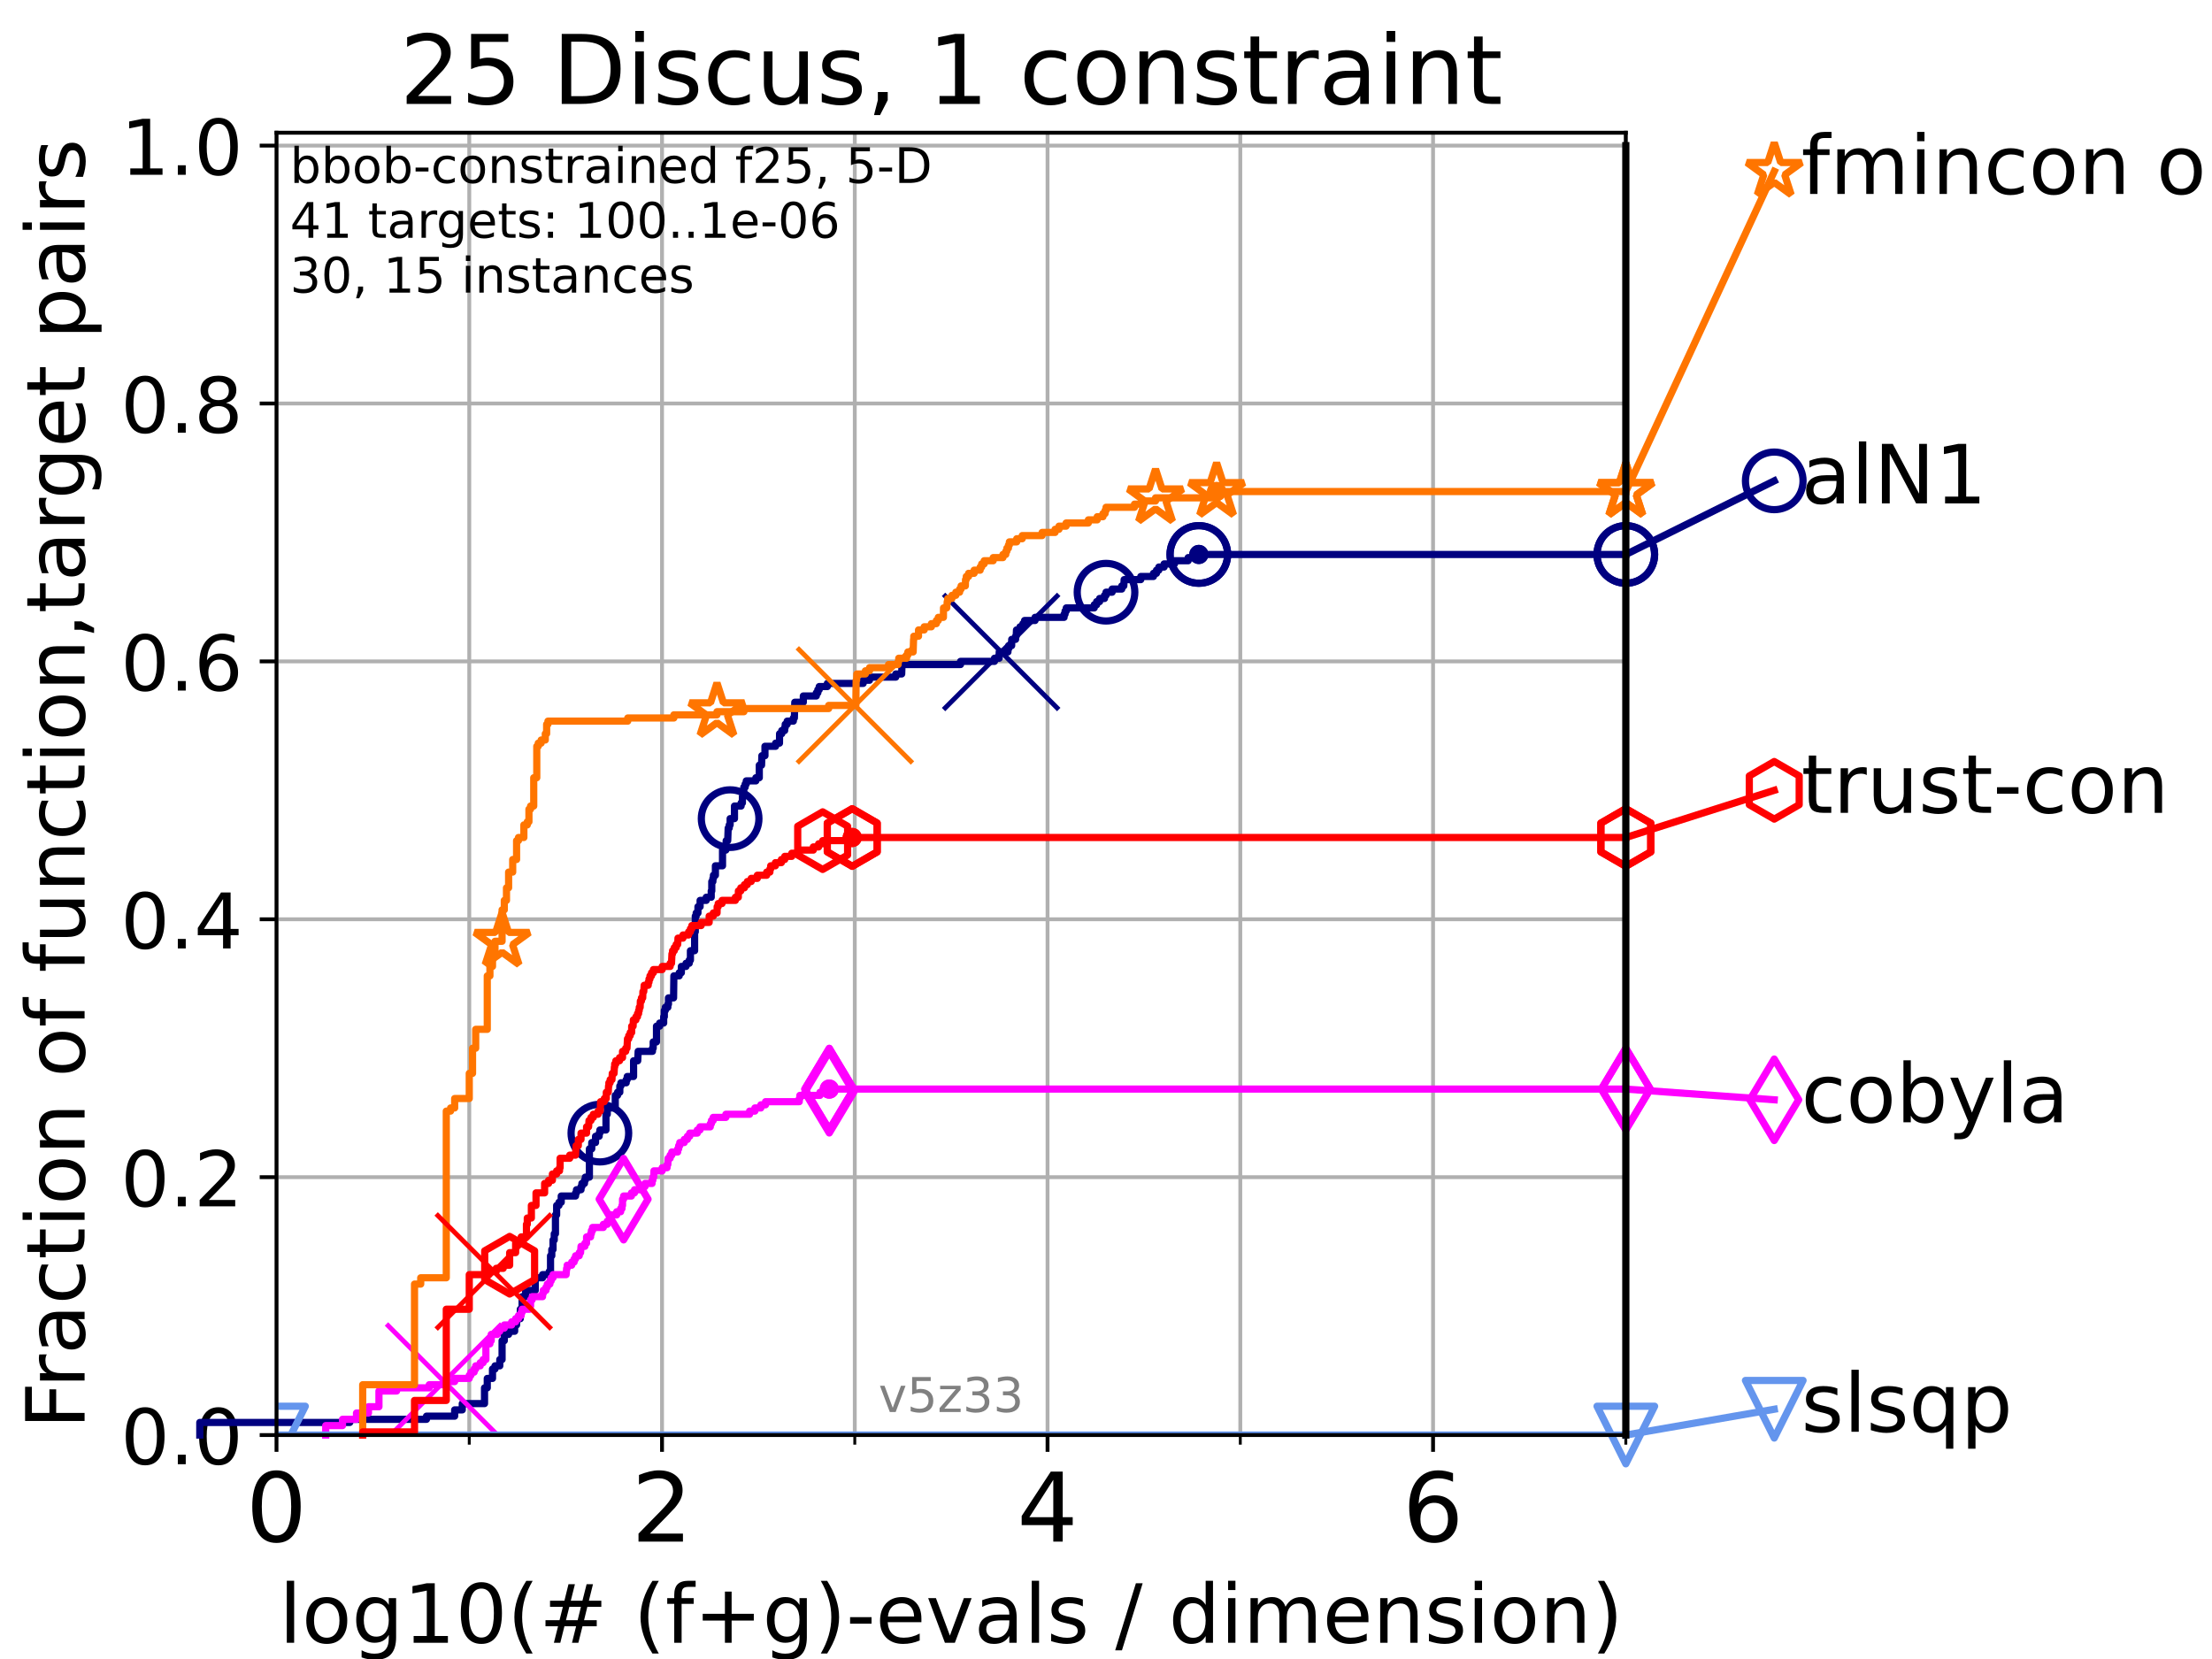 <?xml version="1.0" encoding="utf-8" standalone="no"?>
<!DOCTYPE svg PUBLIC "-//W3C//DTD SVG 1.1//EN"
  "http://www.w3.org/Graphics/SVG/1.1/DTD/svg11.dtd">
<!-- Created with matplotlib (https://matplotlib.org/) -->
<svg height="345.6pt" version="1.1" viewBox="0 0 460.8 345.6" width="460.8pt" xmlns="http://www.w3.org/2000/svg" xmlns:xlink="http://www.w3.org/1999/xlink">
 <defs>
  <style type="text/css">*{stroke-linecap:butt;stroke-linejoin:round;}</style>
 </defs>
 <g id="figure_1">
  <g id="patch_1">
   <path d="M 0 345.6 
L 460.8 345.6 
L 460.8 0 
L 0 0 
z
" style="fill:#ffffff;"/>
  </g>
  <g id="axes_1">
   <g id="patch_2">
    <path d="M 57.6 298.944 
L 338.688 298.944 
L 338.688 27.648 
L 57.6 27.648 
z
" style="fill:#ffffff;"/>
   </g>
   <g id="matplotlib.axis_1">
    <g id="xtick_1">
     <g id="line2d_1">
      <path clip-path="url(#pb56e425bee)" d="M 57.6 298.944 
L 57.6 27.648 
" style="fill:none;stroke:#b0b0b0;stroke-linecap:square;stroke-width:0.8;"/>
     </g>
     <g id="line2d_2">
      <defs>
       <path d="M 0 0 
L 0 3.5 
" id="m27d8266e5b" style="stroke:#000000;stroke-width:0.8;"/>
      </defs>
      <g>
       <use style="stroke:#000000;stroke-width:0.8;" x="57.6" xlink:href="#m27d8266e5b" y="298.944"/>
      </g>
     </g>
     <g id="text_1">
      <!-- 0 -->
      <g transform="translate(51.237 321.141)scale(0.2 -0.2)">
       <defs>
        <path d="M 31.781 66.406 
Q 24.172 66.406 20.328 58.906 
Q 16.5 51.422 16.5 36.375 
Q 16.5 21.391 20.328 13.891 
Q 24.172 6.391 31.781 6.391 
Q 39.453 6.391 43.281 13.891 
Q 47.125 21.391 47.125 36.375 
Q 47.125 51.422 43.281 58.906 
Q 39.453 66.406 31.781 66.406 
z
M 31.781 74.219 
Q 44.047 74.219 50.516 64.516 
Q 56.984 54.828 56.984 36.375 
Q 56.984 17.969 50.516 8.266 
Q 44.047 -1.422 31.781 -1.422 
Q 19.531 -1.422 13.062 8.266 
Q 6.594 17.969 6.594 36.375 
Q 6.594 54.828 13.062 64.516 
Q 19.531 74.219 31.781 74.219 
z
" id="DejaVuSans-48"/>
       </defs>
       <use xlink:href="#DejaVuSans-48"/>
      </g>
     </g>
    </g>
    <g id="xtick_2">
     <g id="line2d_3">
      <path clip-path="url(#pb56e425bee)" d="M 137.911 298.944 
L 137.911 27.648 
" style="fill:none;stroke:#b0b0b0;stroke-linecap:square;stroke-width:0.8;"/>
     </g>
     <g id="line2d_4">
      <g>
       <use style="stroke:#000000;stroke-width:0.8;" x="137.911" xlink:href="#m27d8266e5b" y="298.944"/>
      </g>
     </g>
     <g id="text_2">
      <!-- 2 -->
      <g transform="translate(131.548 321.141)scale(0.2 -0.2)">
       <defs>
        <path d="M 19.188 8.297 
L 53.609 8.297 
L 53.609 0 
L 7.328 0 
L 7.328 8.297 
Q 12.938 14.109 22.625 23.891 
Q 32.328 33.688 34.812 36.531 
Q 39.547 41.844 41.422 45.531 
Q 43.312 49.219 43.312 52.781 
Q 43.312 58.594 39.234 62.25 
Q 35.156 65.922 28.609 65.922 
Q 23.969 65.922 18.812 64.312 
Q 13.672 62.703 7.812 59.422 
L 7.812 69.391 
Q 13.766 71.781 18.938 73 
Q 24.125 74.219 28.422 74.219 
Q 39.75 74.219 46.484 68.547 
Q 53.219 62.891 53.219 53.422 
Q 53.219 48.922 51.531 44.891 
Q 49.859 40.875 45.406 35.406 
Q 44.188 33.984 37.641 27.219 
Q 31.109 20.453 19.188 8.297 
z
" id="DejaVuSans-50"/>
       </defs>
       <use xlink:href="#DejaVuSans-50"/>
      </g>
     </g>
    </g>
    <g id="xtick_3">
     <g id="line2d_5">
      <path clip-path="url(#pb56e425bee)" d="M 218.222 298.944 
L 218.222 27.648 
" style="fill:none;stroke:#b0b0b0;stroke-linecap:square;stroke-width:0.8;"/>
     </g>
     <g id="line2d_6">
      <g>
       <use style="stroke:#000000;stroke-width:0.8;" x="218.222" xlink:href="#m27d8266e5b" y="298.944"/>
      </g>
     </g>
     <g id="text_3">
      <!-- 4 -->
      <g transform="translate(211.859 321.141)scale(0.2 -0.2)">
       <defs>
        <path d="M 37.797 64.312 
L 12.891 25.391 
L 37.797 25.391 
z
M 35.203 72.906 
L 47.609 72.906 
L 47.609 25.391 
L 58.016 25.391 
L 58.016 17.188 
L 47.609 17.188 
L 47.609 0 
L 37.797 0 
L 37.797 17.188 
L 4.891 17.188 
L 4.891 26.703 
z
" id="DejaVuSans-52"/>
       </defs>
       <use xlink:href="#DejaVuSans-52"/>
      </g>
     </g>
    </g>
    <g id="xtick_4">
     <g id="line2d_7">
      <path clip-path="url(#pb56e425bee)" d="M 298.533 298.944 
L 298.533 27.648 
" style="fill:none;stroke:#b0b0b0;stroke-linecap:square;stroke-width:0.8;"/>
     </g>
     <g id="line2d_8">
      <g>
       <use style="stroke:#000000;stroke-width:0.8;" x="298.533" xlink:href="#m27d8266e5b" y="298.944"/>
      </g>
     </g>
     <g id="text_4">
      <!-- 6 -->
      <g transform="translate(292.17 321.141)scale(0.2 -0.2)">
       <defs>
        <path d="M 33.016 40.375 
Q 26.375 40.375 22.484 35.828 
Q 18.609 31.297 18.609 23.391 
Q 18.609 15.531 22.484 10.953 
Q 26.375 6.391 33.016 6.391 
Q 39.656 6.391 43.531 10.953 
Q 47.406 15.531 47.406 23.391 
Q 47.406 31.297 43.531 35.828 
Q 39.656 40.375 33.016 40.375 
z
M 52.594 71.297 
L 52.594 62.312 
Q 48.875 64.062 45.094 64.984 
Q 41.312 65.922 37.594 65.922 
Q 27.828 65.922 22.672 59.328 
Q 17.531 52.734 16.797 39.406 
Q 19.672 43.656 24.016 45.922 
Q 28.375 48.188 33.594 48.188 
Q 44.578 48.188 50.953 41.516 
Q 57.328 34.859 57.328 23.391 
Q 57.328 12.156 50.688 5.359 
Q 44.047 -1.422 33.016 -1.422 
Q 20.359 -1.422 13.672 8.266 
Q 6.984 17.969 6.984 36.375 
Q 6.984 53.656 15.188 63.938 
Q 23.391 74.219 37.203 74.219 
Q 40.922 74.219 44.703 73.484 
Q 48.484 72.75 52.594 71.297 
z
" id="DejaVuSans-54"/>
       </defs>
       <use xlink:href="#DejaVuSans-54"/>
      </g>
     </g>
    </g>
    <g id="xtick_5">
     <g id="line2d_9">
      <path clip-path="url(#pb56e425bee)" d="M 97.755 298.944 
L 97.755 27.648 
" style="fill:none;stroke:#b0b0b0;stroke-linecap:square;stroke-width:0.8;"/>
     </g>
     <g id="line2d_10">
      <defs>
       <path d="M 0 0 
L 0 2 
" id="mf2894a94f0" style="stroke:#000000;stroke-width:0.6;"/>
      </defs>
      <g>
       <use style="stroke:#000000;stroke-width:0.6;" x="97.755" xlink:href="#mf2894a94f0" y="298.944"/>
      </g>
     </g>
    </g>
    <g id="xtick_6">
     <g id="line2d_11">
      <path clip-path="url(#pb56e425bee)" d="M 178.066 298.944 
L 178.066 27.648 
" style="fill:none;stroke:#b0b0b0;stroke-linecap:square;stroke-width:0.8;"/>
     </g>
     <g id="line2d_12">
      <g>
       <use style="stroke:#000000;stroke-width:0.6;" x="178.066" xlink:href="#mf2894a94f0" y="298.944"/>
      </g>
     </g>
    </g>
    <g id="xtick_7">
     <g id="line2d_13">
      <path clip-path="url(#pb56e425bee)" d="M 258.377 298.944 
L 258.377 27.648 
" style="fill:none;stroke:#b0b0b0;stroke-linecap:square;stroke-width:0.8;"/>
     </g>
     <g id="line2d_14">
      <g>
       <use style="stroke:#000000;stroke-width:0.6;" x="258.377" xlink:href="#mf2894a94f0" y="298.944"/>
      </g>
     </g>
    </g>
    <g id="xtick_8">
     <g id="line2d_15">
      <path clip-path="url(#pb56e425bee)" d="M 338.688 298.944 
L 338.688 27.648 
" style="fill:none;stroke:#b0b0b0;stroke-linecap:square;stroke-width:0.8;"/>
     </g>
     <g id="line2d_16">
      <g>
       <use style="stroke:#000000;stroke-width:0.6;" x="338.688" xlink:href="#mf2894a94f0" y="298.944"/>
      </g>
     </g>
    </g>
    <g id="text_5">
     <!-- log10(# (f+g)-evals / dimension) -->
     <g transform="translate(58.145 342.218)scale(0.17 -0.17)">
      <defs>
       <path d="M 9.422 75.984 
L 18.406 75.984 
L 18.406 0 
L 9.422 0 
z
" id="DejaVuSans-108"/>
       <path d="M 30.609 48.391 
Q 23.391 48.391 19.188 42.75 
Q 14.984 37.109 14.984 27.297 
Q 14.984 17.484 19.156 11.844 
Q 23.344 6.203 30.609 6.203 
Q 37.797 6.203 41.984 11.859 
Q 46.188 17.531 46.188 27.297 
Q 46.188 37.016 41.984 42.703 
Q 37.797 48.391 30.609 48.391 
z
M 30.609 56 
Q 42.328 56 49.016 48.375 
Q 55.719 40.766 55.719 27.297 
Q 55.719 13.875 49.016 6.219 
Q 42.328 -1.422 30.609 -1.422 
Q 18.844 -1.422 12.172 6.219 
Q 5.516 13.875 5.516 27.297 
Q 5.516 40.766 12.172 48.375 
Q 18.844 56 30.609 56 
z
" id="DejaVuSans-111"/>
       <path d="M 45.406 27.984 
Q 45.406 37.75 41.375 43.109 
Q 37.359 48.484 30.078 48.484 
Q 22.859 48.484 18.828 43.109 
Q 14.797 37.75 14.797 27.984 
Q 14.797 18.266 18.828 12.891 
Q 22.859 7.516 30.078 7.516 
Q 37.359 7.516 41.375 12.891 
Q 45.406 18.266 45.406 27.984 
z
M 54.391 6.781 
Q 54.391 -7.172 48.188 -13.984 
Q 42 -20.797 29.203 -20.797 
Q 24.469 -20.797 20.266 -20.094 
Q 16.062 -19.391 12.109 -17.922 
L 12.109 -9.188 
Q 16.062 -11.328 19.922 -12.344 
Q 23.781 -13.375 27.781 -13.375 
Q 36.625 -13.375 41.016 -8.766 
Q 45.406 -4.156 45.406 5.172 
L 45.406 9.625 
Q 42.625 4.781 38.281 2.391 
Q 33.938 0 27.875 0 
Q 17.828 0 11.672 7.656 
Q 5.516 15.328 5.516 27.984 
Q 5.516 40.672 11.672 48.328 
Q 17.828 56 27.875 56 
Q 33.938 56 38.281 53.609 
Q 42.625 51.219 45.406 46.391 
L 45.406 54.688 
L 54.391 54.688 
z
" id="DejaVuSans-103"/>
       <path d="M 12.406 8.297 
L 28.516 8.297 
L 28.516 63.922 
L 10.984 60.406 
L 10.984 69.391 
L 28.422 72.906 
L 38.281 72.906 
L 38.281 8.297 
L 54.391 8.297 
L 54.391 0 
L 12.406 0 
z
" id="DejaVuSans-49"/>
       <path d="M 31 75.875 
Q 24.469 64.656 21.281 53.656 
Q 18.109 42.672 18.109 31.391 
Q 18.109 20.125 21.312 9.062 
Q 24.516 -2 31 -13.188 
L 23.188 -13.188 
Q 15.875 -1.703 12.234 9.375 
Q 8.594 20.453 8.594 31.391 
Q 8.594 42.281 12.203 53.312 
Q 15.828 64.359 23.188 75.875 
z
" id="DejaVuSans-40"/>
       <path d="M 51.125 44 
L 36.922 44 
L 32.812 27.688 
L 47.125 27.688 
z
M 43.797 71.781 
L 38.719 51.516 
L 52.984 51.516 
L 58.109 71.781 
L 65.922 71.781 
L 60.891 51.516 
L 76.125 51.516 
L 76.125 44 
L 58.984 44 
L 54.984 27.688 
L 70.516 27.688 
L 70.516 20.219 
L 53.078 20.219 
L 48 0 
L 40.188 0 
L 45.219 20.219 
L 30.906 20.219 
L 25.875 0 
L 18.016 0 
L 23.094 20.219 
L 7.719 20.219 
L 7.719 27.688 
L 24.906 27.688 
L 29 44 
L 13.281 44 
L 13.281 51.516 
L 30.906 51.516 
L 35.891 71.781 
z
" id="DejaVuSans-35"/>
       <path id="DejaVuSans-32"/>
       <path d="M 37.109 75.984 
L 37.109 68.5 
L 28.516 68.5 
Q 23.688 68.5 21.797 66.547 
Q 19.922 64.594 19.922 59.516 
L 19.922 54.688 
L 34.719 54.688 
L 34.719 47.703 
L 19.922 47.703 
L 19.922 0 
L 10.891 0 
L 10.891 47.703 
L 2.297 47.703 
L 2.297 54.688 
L 10.891 54.688 
L 10.891 58.5 
Q 10.891 67.625 15.141 71.797 
Q 19.391 75.984 28.609 75.984 
z
" id="DejaVuSans-102"/>
       <path d="M 46 62.703 
L 46 35.5 
L 73.188 35.5 
L 73.188 27.203 
L 46 27.203 
L 46 0 
L 37.797 0 
L 37.797 27.203 
L 10.594 27.203 
L 10.594 35.5 
L 37.797 35.5 
L 37.797 62.703 
z
" id="DejaVuSans-43"/>
       <path d="M 8.016 75.875 
L 15.828 75.875 
Q 23.141 64.359 26.781 53.312 
Q 30.422 42.281 30.422 31.391 
Q 30.422 20.453 26.781 9.375 
Q 23.141 -1.703 15.828 -13.188 
L 8.016 -13.188 
Q 14.5 -2 17.703 9.062 
Q 20.906 20.125 20.906 31.391 
Q 20.906 42.672 17.703 53.656 
Q 14.5 64.656 8.016 75.875 
z
" id="DejaVuSans-41"/>
       <path d="M 4.891 31.391 
L 31.203 31.391 
L 31.203 23.391 
L 4.891 23.391 
z
" id="DejaVuSans-45"/>
       <path d="M 56.203 29.594 
L 56.203 25.203 
L 14.891 25.203 
Q 15.484 15.922 20.484 11.062 
Q 25.484 6.203 34.422 6.203 
Q 39.594 6.203 44.453 7.469 
Q 49.312 8.734 54.109 11.281 
L 54.109 2.781 
Q 49.266 0.734 44.188 -0.344 
Q 39.109 -1.422 33.891 -1.422 
Q 20.797 -1.422 13.156 6.188 
Q 5.516 13.812 5.516 26.812 
Q 5.516 40.234 12.766 48.109 
Q 20.016 56 32.328 56 
Q 43.359 56 49.781 48.891 
Q 56.203 41.797 56.203 29.594 
z
M 47.219 32.234 
Q 47.125 39.594 43.094 43.984 
Q 39.062 48.391 32.422 48.391 
Q 24.906 48.391 20.391 44.141 
Q 15.875 39.891 15.188 32.172 
z
" id="DejaVuSans-101"/>
       <path d="M 2.984 54.688 
L 12.5 54.688 
L 29.594 8.797 
L 46.688 54.688 
L 56.203 54.688 
L 35.688 0 
L 23.484 0 
z
" id="DejaVuSans-118"/>
       <path d="M 34.281 27.484 
Q 23.391 27.484 19.188 25 
Q 14.984 22.516 14.984 16.5 
Q 14.984 11.719 18.141 8.906 
Q 21.297 6.109 26.703 6.109 
Q 34.188 6.109 38.703 11.406 
Q 43.219 16.703 43.219 25.484 
L 43.219 27.484 
z
M 52.203 31.203 
L 52.203 0 
L 43.219 0 
L 43.219 8.297 
Q 40.141 3.328 35.547 0.953 
Q 30.953 -1.422 24.312 -1.422 
Q 15.922 -1.422 10.953 3.297 
Q 6 8.016 6 15.922 
Q 6 25.141 12.172 29.828 
Q 18.359 34.516 30.609 34.516 
L 43.219 34.516 
L 43.219 35.406 
Q 43.219 41.609 39.141 45 
Q 35.062 48.391 27.688 48.391 
Q 23 48.391 18.547 47.266 
Q 14.109 46.141 10.016 43.891 
L 10.016 52.203 
Q 14.938 54.109 19.578 55.047 
Q 24.219 56 28.609 56 
Q 40.484 56 46.344 49.844 
Q 52.203 43.703 52.203 31.203 
z
" id="DejaVuSans-97"/>
       <path d="M 44.281 53.078 
L 44.281 44.578 
Q 40.484 46.531 36.375 47.5 
Q 32.281 48.484 27.875 48.484 
Q 21.188 48.484 17.844 46.438 
Q 14.5 44.391 14.5 40.281 
Q 14.5 37.156 16.891 35.375 
Q 19.281 33.594 26.516 31.984 
L 29.594 31.297 
Q 39.156 29.25 43.188 25.516 
Q 47.219 21.781 47.219 15.094 
Q 47.219 7.469 41.188 3.016 
Q 35.156 -1.422 24.609 -1.422 
Q 20.219 -1.422 15.453 -0.562 
Q 10.688 0.297 5.422 2 
L 5.422 11.281 
Q 10.406 8.688 15.234 7.391 
Q 20.062 6.109 24.812 6.109 
Q 31.156 6.109 34.562 8.281 
Q 37.984 10.453 37.984 14.406 
Q 37.984 18.062 35.516 20.016 
Q 33.062 21.969 24.703 23.781 
L 21.578 24.516 
Q 13.234 26.266 9.516 29.906 
Q 5.812 33.547 5.812 39.891 
Q 5.812 47.609 11.281 51.797 
Q 16.75 56 26.812 56 
Q 31.781 56 36.172 55.266 
Q 40.578 54.547 44.281 53.078 
z
" id="DejaVuSans-115"/>
       <path d="M 25.391 72.906 
L 33.688 72.906 
L 8.297 -9.281 
L 0 -9.281 
z
" id="DejaVuSans-47"/>
       <path d="M 45.406 46.391 
L 45.406 75.984 
L 54.391 75.984 
L 54.391 0 
L 45.406 0 
L 45.406 8.203 
Q 42.578 3.328 38.25 0.953 
Q 33.938 -1.422 27.875 -1.422 
Q 17.969 -1.422 11.734 6.484 
Q 5.516 14.406 5.516 27.297 
Q 5.516 40.188 11.734 48.094 
Q 17.969 56 27.875 56 
Q 33.938 56 38.25 53.625 
Q 42.578 51.266 45.406 46.391 
z
M 14.797 27.297 
Q 14.797 17.391 18.875 11.75 
Q 22.953 6.109 30.078 6.109 
Q 37.203 6.109 41.297 11.75 
Q 45.406 17.391 45.406 27.297 
Q 45.406 37.203 41.297 42.844 
Q 37.203 48.484 30.078 48.484 
Q 22.953 48.484 18.875 42.844 
Q 14.797 37.203 14.797 27.297 
z
" id="DejaVuSans-100"/>
       <path d="M 9.422 54.688 
L 18.406 54.688 
L 18.406 0 
L 9.422 0 
z
M 9.422 75.984 
L 18.406 75.984 
L 18.406 64.594 
L 9.422 64.594 
z
" id="DejaVuSans-105"/>
       <path d="M 52 44.188 
Q 55.375 50.25 60.062 53.125 
Q 64.75 56 71.094 56 
Q 79.641 56 84.281 50.016 
Q 88.922 44.047 88.922 33.016 
L 88.922 0 
L 79.891 0 
L 79.891 32.719 
Q 79.891 40.578 77.094 44.375 
Q 74.312 48.188 68.609 48.188 
Q 61.625 48.188 57.562 43.547 
Q 53.516 38.922 53.516 30.906 
L 53.516 0 
L 44.484 0 
L 44.484 32.719 
Q 44.484 40.625 41.703 44.406 
Q 38.922 48.188 33.109 48.188 
Q 26.219 48.188 22.156 43.531 
Q 18.109 38.875 18.109 30.906 
L 18.109 0 
L 9.078 0 
L 9.078 54.688 
L 18.109 54.688 
L 18.109 46.188 
Q 21.188 51.219 25.484 53.609 
Q 29.781 56 35.688 56 
Q 41.656 56 45.828 52.969 
Q 50 49.953 52 44.188 
z
" id="DejaVuSans-109"/>
       <path d="M 54.891 33.016 
L 54.891 0 
L 45.906 0 
L 45.906 32.719 
Q 45.906 40.484 42.875 44.328 
Q 39.844 48.188 33.797 48.188 
Q 26.516 48.188 22.312 43.547 
Q 18.109 38.922 18.109 30.906 
L 18.109 0 
L 9.078 0 
L 9.078 54.688 
L 18.109 54.688 
L 18.109 46.188 
Q 21.344 51.125 25.703 53.562 
Q 30.078 56 35.797 56 
Q 45.219 56 50.047 50.172 
Q 54.891 44.344 54.891 33.016 
z
" id="DejaVuSans-110"/>
      </defs>
      <use xlink:href="#DejaVuSans-108"/>
      <use x="27.783" xlink:href="#DejaVuSans-111"/>
      <use x="88.965" xlink:href="#DejaVuSans-103"/>
      <use x="152.441" xlink:href="#DejaVuSans-49"/>
      <use x="216.064" xlink:href="#DejaVuSans-48"/>
      <use x="279.688" xlink:href="#DejaVuSans-40"/>
      <use x="318.701" xlink:href="#DejaVuSans-35"/>
      <use x="402.49" xlink:href="#DejaVuSans-32"/>
      <use x="434.277" xlink:href="#DejaVuSans-40"/>
      <use x="473.291" xlink:href="#DejaVuSans-102"/>
      <use x="508.496" xlink:href="#DejaVuSans-43"/>
      <use x="592.285" xlink:href="#DejaVuSans-103"/>
      <use x="655.762" xlink:href="#DejaVuSans-41"/>
      <use x="694.775" xlink:href="#DejaVuSans-45"/>
      <use x="730.859" xlink:href="#DejaVuSans-101"/>
      <use x="792.383" xlink:href="#DejaVuSans-118"/>
      <use x="851.562" xlink:href="#DejaVuSans-97"/>
      <use x="912.842" xlink:href="#DejaVuSans-108"/>
      <use x="940.625" xlink:href="#DejaVuSans-115"/>
      <use x="992.725" xlink:href="#DejaVuSans-32"/>
      <use x="1024.512" xlink:href="#DejaVuSans-47"/>
      <use x="1058.203" xlink:href="#DejaVuSans-32"/>
      <use x="1089.99" xlink:href="#DejaVuSans-100"/>
      <use x="1153.467" xlink:href="#DejaVuSans-105"/>
      <use x="1181.25" xlink:href="#DejaVuSans-109"/>
      <use x="1278.662" xlink:href="#DejaVuSans-101"/>
      <use x="1340.186" xlink:href="#DejaVuSans-110"/>
      <use x="1403.564" xlink:href="#DejaVuSans-115"/>
      <use x="1455.664" xlink:href="#DejaVuSans-105"/>
      <use x="1483.447" xlink:href="#DejaVuSans-111"/>
      <use x="1544.629" xlink:href="#DejaVuSans-110"/>
      <use x="1608.008" xlink:href="#DejaVuSans-41"/>
     </g>
    </g>
   </g>
   <g id="matplotlib.axis_2">
    <g id="ytick_1">
     <g id="line2d_17">
      <path clip-path="url(#pb56e425bee)" d="M 57.6 298.944 
L 338.688 298.944 
" style="fill:none;stroke:#b0b0b0;stroke-linecap:square;stroke-width:0.8;"/>
     </g>
     <g id="line2d_18">
      <defs>
       <path d="M 0 0 
L -3.5 0 
" id="m0994884311" style="stroke:#000000;stroke-width:0.8;"/>
      </defs>
      <g>
       <use style="stroke:#000000;stroke-width:0.8;" x="57.6" xlink:href="#m0994884311" y="298.944"/>
      </g>
     </g>
     <g id="text_6">
      <!-- 0.0 -->
      <g transform="translate(25.155 305.023)scale(0.16 -0.16)">
       <defs>
        <path d="M 10.688 12.406 
L 21 12.406 
L 21 0 
L 10.688 0 
z
" id="DejaVuSans-46"/>
       </defs>
       <use xlink:href="#DejaVuSans-48"/>
       <use x="63.623" xlink:href="#DejaVuSans-46"/>
       <use x="95.41" xlink:href="#DejaVuSans-48"/>
      </g>
     </g>
    </g>
    <g id="ytick_2">
     <g id="line2d_19">
      <path clip-path="url(#pb56e425bee)" d="M 57.6 245.222 
L 338.688 245.222 
" style="fill:none;stroke:#b0b0b0;stroke-linecap:square;stroke-width:0.8;"/>
     </g>
     <g id="line2d_20">
      <g>
       <use style="stroke:#000000;stroke-width:0.8;" x="57.6" xlink:href="#m0994884311" y="245.222"/>
      </g>
     </g>
     <g id="text_7">
      <!-- 0.2 -->
      <g transform="translate(25.155 251.301)scale(0.16 -0.16)">
       <use xlink:href="#DejaVuSans-48"/>
       <use x="63.623" xlink:href="#DejaVuSans-46"/>
       <use x="95.41" xlink:href="#DejaVuSans-50"/>
      </g>
     </g>
    </g>
    <g id="ytick_3">
     <g id="line2d_21">
      <path clip-path="url(#pb56e425bee)" d="M 57.6 191.5 
L 338.688 191.5 
" style="fill:none;stroke:#b0b0b0;stroke-linecap:square;stroke-width:0.8;"/>
     </g>
     <g id="line2d_22">
      <g>
       <use style="stroke:#000000;stroke-width:0.8;" x="57.6" xlink:href="#m0994884311" y="191.5"/>
      </g>
     </g>
     <g id="text_8">
      <!-- 0.4 -->
      <g transform="translate(25.155 197.579)scale(0.16 -0.16)">
       <use xlink:href="#DejaVuSans-48"/>
       <use x="63.623" xlink:href="#DejaVuSans-46"/>
       <use x="95.41" xlink:href="#DejaVuSans-52"/>
      </g>
     </g>
    </g>
    <g id="ytick_4">
     <g id="line2d_23">
      <path clip-path="url(#pb56e425bee)" d="M 57.6 137.778 
L 338.688 137.778 
" style="fill:none;stroke:#b0b0b0;stroke-linecap:square;stroke-width:0.8;"/>
     </g>
     <g id="line2d_24">
      <g>
       <use style="stroke:#000000;stroke-width:0.8;" x="57.6" xlink:href="#m0994884311" y="137.778"/>
      </g>
     </g>
     <g id="text_9">
      <!-- 0.6 -->
      <g transform="translate(25.155 143.857)scale(0.16 -0.16)">
       <use xlink:href="#DejaVuSans-48"/>
       <use x="63.623" xlink:href="#DejaVuSans-46"/>
       <use x="95.41" xlink:href="#DejaVuSans-54"/>
      </g>
     </g>
    </g>
    <g id="ytick_5">
     <g id="line2d_25">
      <path clip-path="url(#pb56e425bee)" d="M 57.6 84.056 
L 338.688 84.056 
" style="fill:none;stroke:#b0b0b0;stroke-linecap:square;stroke-width:0.8;"/>
     </g>
     <g id="line2d_26">
      <g>
       <use style="stroke:#000000;stroke-width:0.8;" x="57.6" xlink:href="#m0994884311" y="84.056"/>
      </g>
     </g>
     <g id="text_10">
      <!-- 0.8 -->
      <g transform="translate(25.155 90.135)scale(0.16 -0.16)">
       <defs>
        <path d="M 31.781 34.625 
Q 24.75 34.625 20.719 30.859 
Q 16.703 27.094 16.703 20.516 
Q 16.703 13.922 20.719 10.156 
Q 24.75 6.391 31.781 6.391 
Q 38.812 6.391 42.859 10.172 
Q 46.922 13.969 46.922 20.516 
Q 46.922 27.094 42.891 30.859 
Q 38.875 34.625 31.781 34.625 
z
M 21.922 38.812 
Q 15.578 40.375 12.031 44.719 
Q 8.5 49.078 8.5 55.328 
Q 8.5 64.062 14.719 69.141 
Q 20.953 74.219 31.781 74.219 
Q 42.672 74.219 48.875 69.141 
Q 55.078 64.062 55.078 55.328 
Q 55.078 49.078 51.531 44.719 
Q 48 40.375 41.703 38.812 
Q 48.828 37.156 52.797 32.312 
Q 56.781 27.484 56.781 20.516 
Q 56.781 9.906 50.312 4.234 
Q 43.844 -1.422 31.781 -1.422 
Q 19.734 -1.422 13.25 4.234 
Q 6.781 9.906 6.781 20.516 
Q 6.781 27.484 10.781 32.312 
Q 14.797 37.156 21.922 38.812 
z
M 18.312 54.391 
Q 18.312 48.734 21.844 45.562 
Q 25.391 42.391 31.781 42.391 
Q 38.141 42.391 41.719 45.562 
Q 45.312 48.734 45.312 54.391 
Q 45.312 60.062 41.719 63.234 
Q 38.141 66.406 31.781 66.406 
Q 25.391 66.406 21.844 63.234 
Q 18.312 60.062 18.312 54.391 
z
" id="DejaVuSans-56"/>
       </defs>
       <use xlink:href="#DejaVuSans-48"/>
       <use x="63.623" xlink:href="#DejaVuSans-46"/>
       <use x="95.41" xlink:href="#DejaVuSans-56"/>
      </g>
     </g>
    </g>
    <g id="ytick_6">
     <g id="line2d_27">
      <path clip-path="url(#pb56e425bee)" d="M 57.6 30.334 
L 338.688 30.334 
" style="fill:none;stroke:#b0b0b0;stroke-linecap:square;stroke-width:0.8;"/>
     </g>
     <g id="line2d_28">
      <g>
       <use style="stroke:#000000;stroke-width:0.8;" x="57.6" xlink:href="#m0994884311" y="30.334"/>
      </g>
     </g>
     <g id="text_11">
      <!-- 1.0 -->
      <g transform="translate(25.155 36.413)scale(0.16 -0.16)">
       <use xlink:href="#DejaVuSans-49"/>
       <use x="63.623" xlink:href="#DejaVuSans-46"/>
       <use x="95.41" xlink:href="#DejaVuSans-48"/>
      </g>
     </g>
    </g>
    <g id="text_12">
     <!-- Fraction of function,target pairs -->
     <g transform="translate(17.62 297.681)rotate(-90)scale(0.17 -0.17)">
      <defs>
       <path d="M 9.812 72.906 
L 51.703 72.906 
L 51.703 64.594 
L 19.672 64.594 
L 19.672 43.109 
L 48.578 43.109 
L 48.578 34.812 
L 19.672 34.812 
L 19.672 0 
L 9.812 0 
z
" id="DejaVuSans-70"/>
       <path d="M 41.109 46.297 
Q 39.594 47.172 37.812 47.578 
Q 36.031 48 33.891 48 
Q 26.266 48 22.188 43.047 
Q 18.109 38.094 18.109 28.812 
L 18.109 0 
L 9.078 0 
L 9.078 54.688 
L 18.109 54.688 
L 18.109 46.188 
Q 20.953 51.172 25.484 53.578 
Q 30.031 56 36.531 56 
Q 37.453 56 38.578 55.875 
Q 39.703 55.766 41.062 55.516 
z
" id="DejaVuSans-114"/>
       <path d="M 48.781 52.594 
L 48.781 44.188 
Q 44.969 46.297 41.141 47.344 
Q 37.312 48.391 33.406 48.391 
Q 24.656 48.391 19.812 42.844 
Q 14.984 37.312 14.984 27.297 
Q 14.984 17.281 19.812 11.734 
Q 24.656 6.203 33.406 6.203 
Q 37.312 6.203 41.141 7.25 
Q 44.969 8.297 48.781 10.406 
L 48.781 2.094 
Q 45.016 0.344 40.984 -0.531 
Q 36.969 -1.422 32.422 -1.422 
Q 20.062 -1.422 12.781 6.344 
Q 5.516 14.109 5.516 27.297 
Q 5.516 40.672 12.859 48.328 
Q 20.219 56 33.016 56 
Q 37.156 56 41.109 55.141 
Q 45.062 54.297 48.781 52.594 
z
" id="DejaVuSans-99"/>
       <path d="M 18.312 70.219 
L 18.312 54.688 
L 36.812 54.688 
L 36.812 47.703 
L 18.312 47.703 
L 18.312 18.016 
Q 18.312 11.328 20.141 9.422 
Q 21.969 7.516 27.594 7.516 
L 36.812 7.516 
L 36.812 0 
L 27.594 0 
Q 17.188 0 13.234 3.875 
Q 9.281 7.766 9.281 18.016 
L 9.281 47.703 
L 2.688 47.703 
L 2.688 54.688 
L 9.281 54.688 
L 9.281 70.219 
z
" id="DejaVuSans-116"/>
       <path d="M 8.5 21.578 
L 8.5 54.688 
L 17.484 54.688 
L 17.484 21.922 
Q 17.484 14.156 20.5 10.266 
Q 23.531 6.391 29.594 6.391 
Q 36.859 6.391 41.078 11.031 
Q 45.312 15.672 45.312 23.688 
L 45.312 54.688 
L 54.297 54.688 
L 54.297 0 
L 45.312 0 
L 45.312 8.406 
Q 42.047 3.422 37.719 1 
Q 33.406 -1.422 27.688 -1.422 
Q 18.266 -1.422 13.375 4.438 
Q 8.5 10.297 8.5 21.578 
z
M 31.109 56 
z
" id="DejaVuSans-117"/>
       <path d="M 11.719 12.406 
L 22.016 12.406 
L 22.016 4 
L 14.016 -11.625 
L 7.719 -11.625 
L 11.719 4 
z
" id="DejaVuSans-44"/>
       <path d="M 18.109 8.203 
L 18.109 -20.797 
L 9.078 -20.797 
L 9.078 54.688 
L 18.109 54.688 
L 18.109 46.391 
Q 20.953 51.266 25.266 53.625 
Q 29.594 56 35.594 56 
Q 45.562 56 51.781 48.094 
Q 58.016 40.188 58.016 27.297 
Q 58.016 14.406 51.781 6.484 
Q 45.562 -1.422 35.594 -1.422 
Q 29.594 -1.422 25.266 0.953 
Q 20.953 3.328 18.109 8.203 
z
M 48.688 27.297 
Q 48.688 37.203 44.609 42.844 
Q 40.531 48.484 33.406 48.484 
Q 26.266 48.484 22.188 42.844 
Q 18.109 37.203 18.109 27.297 
Q 18.109 17.391 22.188 11.75 
Q 26.266 6.109 33.406 6.109 
Q 40.531 6.109 44.609 11.75 
Q 48.688 17.391 48.688 27.297 
z
" id="DejaVuSans-112"/>
      </defs>
      <use xlink:href="#DejaVuSans-70"/>
      <use x="50.27" xlink:href="#DejaVuSans-114"/>
      <use x="91.383" xlink:href="#DejaVuSans-97"/>
      <use x="152.662" xlink:href="#DejaVuSans-99"/>
      <use x="207.643" xlink:href="#DejaVuSans-116"/>
      <use x="246.852" xlink:href="#DejaVuSans-105"/>
      <use x="274.635" xlink:href="#DejaVuSans-111"/>
      <use x="335.816" xlink:href="#DejaVuSans-110"/>
      <use x="399.195" xlink:href="#DejaVuSans-32"/>
      <use x="430.982" xlink:href="#DejaVuSans-111"/>
      <use x="492.164" xlink:href="#DejaVuSans-102"/>
      <use x="527.369" xlink:href="#DejaVuSans-32"/>
      <use x="559.156" xlink:href="#DejaVuSans-102"/>
      <use x="594.361" xlink:href="#DejaVuSans-117"/>
      <use x="657.74" xlink:href="#DejaVuSans-110"/>
      <use x="721.119" xlink:href="#DejaVuSans-99"/>
      <use x="776.1" xlink:href="#DejaVuSans-116"/>
      <use x="815.309" xlink:href="#DejaVuSans-105"/>
      <use x="843.092" xlink:href="#DejaVuSans-111"/>
      <use x="904.273" xlink:href="#DejaVuSans-110"/>
      <use x="967.652" xlink:href="#DejaVuSans-44"/>
      <use x="999.439" xlink:href="#DejaVuSans-116"/>
      <use x="1038.648" xlink:href="#DejaVuSans-97"/>
      <use x="1099.928" xlink:href="#DejaVuSans-114"/>
      <use x="1139.291" xlink:href="#DejaVuSans-103"/>
      <use x="1202.768" xlink:href="#DejaVuSans-101"/>
      <use x="1264.291" xlink:href="#DejaVuSans-116"/>
      <use x="1303.5" xlink:href="#DejaVuSans-32"/>
      <use x="1335.287" xlink:href="#DejaVuSans-112"/>
      <use x="1398.764" xlink:href="#DejaVuSans-97"/>
      <use x="1460.043" xlink:href="#DejaVuSans-105"/>
      <use x="1487.826" xlink:href="#DejaVuSans-114"/>
      <use x="1528.939" xlink:href="#DejaVuSans-115"/>
     </g>
    </g>
   </g>
   <g id="line2d_29">
    <defs>
     <path d="M 0 1.5 
C 0.398 1.5 0.779 1.342 1.061 1.061 
C 1.342 0.779 1.5 0.398 1.5 0 
C 1.5 -0.398 1.342 -0.779 1.061 -1.061 
C 0.779 -1.342 0.398 -1.5 0 -1.5 
C -0.398 -1.5 -0.779 -1.342 -1.061 -1.061 
C -1.342 -0.779 -1.5 -0.398 -1.5 0 
C -1.5 0.398 -1.342 0.779 -1.061 1.061 
C -0.779 1.342 -0.398 1.5 0 1.5 
z
" id="m92f6bd8608" style="stroke:#000080;"/>
    </defs>
    <g>
     <use style="fill:#000080;stroke:#000080;" x="249.74" xlink:href="#m92f6bd8608" y="115.503"/>
     <use style="fill:#000080;stroke:#000080;" x="249.74" xlink:href="#m92f6bd8608" y="115.503"/>
    </g>
   </g>
   <g id="line2d_30">
    <path d="M 41.621 298.944 
L 41.621 296.323 
L 72.868 296.323 
L 72.868 295.668 
L 88.847 295.668 
L 88.847 295.013 
L 94.715 295.013 
L 94.715 293.703 
L 96.301 293.703 
L 96.301 292.393 
L 100.935 292.393 
L 100.935 289.117 
L 101.507 289.117 
L 101.507 287.151 
L 102.597 287.151 
L 102.597 285.186 
L 103.118 285.186 
L 103.118 284.531 
L 104.115 284.531 
L 104.115 283.22 
L 104.592 283.22 
L 104.592 279.29 
L 105.057 279.29 
L 105.057 277.979 
L 105.952 277.979 
L 105.952 277.324 
L 107.213 277.324 
L 107.213 276.014 
L 107.614 276.014 
L 107.614 274.704 
L 108.389 274.704 
L 108.389 272.738 
L 108.764 272.738 
L 108.764 270.118 
L 109.491 270.118 
L 109.491 268.807 
L 111.506 268.807 
L 111.506 266.187 
L 113.023 266.187 
L 113.023 265.532 
L 114.419 265.532 
L 114.419 264.876 
L 114.685 264.876 
L 114.685 261.601 
L 114.947 261.601 
L 114.947 260.29 
L 115.206 260.29 
L 115.206 258.325 
L 115.46 258.325 
L 115.46 257.015 
L 115.711 257.015 
L 115.711 253.084 
L 115.959 253.084 
L 115.959 251.118 
L 116.443 251.118 
L 116.443 250.463 
L 116.914 250.463 
L 116.914 249.153 
L 119.899 249.153 
L 119.899 248.498 
L 120.094 248.498 
L 120.094 247.843 
L 121.037 247.843 
L 121.037 247.187 
L 121.219 247.187 
L 121.219 246.532 
L 121.756 246.532 
L 121.756 245.877 
L 121.931 245.877 
L 121.931 245.222 
L 122.782 245.222 
L 122.782 239.326 
L 123.274 239.326 
L 123.274 238.015 
L 124.063 238.015 
L 124.063 236.705 
L 124.818 236.705 
L 124.818 236.05 
L 124.965 236.05 
L 124.965 235.395 
L 126.236 235.395 
L 126.236 232.119 
L 126.507 232.119 
L 126.507 230.809 
L 128.169 230.809 
L 128.169 228.188 
L 128.65 228.188 
L 128.65 227.533 
L 129.118 227.533 
L 129.118 226.223 
L 129.348 226.223 
L 129.348 225.568 
L 130.452 225.568 
L 130.452 224.912 
L 130.665 224.912 
L 130.665 224.257 
L 131.987 224.257 
L 131.987 220.982 
L 132.847 220.982 
L 132.94 219.016 
L 135.918 219.016 
L 135.918 218.361 
L 136.073 218.361 
L 136.073 217.051 
L 136.757 217.051 
L 136.757 213.775 
L 137.416 213.775 
L 137.416 213.12 
L 138.256 213.12 
L 138.256 211.81 
L 138.392 211.81 
L 138.392 210.499 
L 138.595 210.499 
L 138.595 209.844 
L 139.123 209.844 
L 139.123 209.189 
L 139.253 209.189 
L 139.253 207.879 
L 140.318 207.879 
L 140.379 203.293 
L 141.493 203.293 
L 141.493 202.638 
L 141.941 202.638 
L 141.941 201.327 
L 142.91 201.327 
L 142.91 200.672 
L 143.578 200.672 
L 143.578 200.017 
L 143.828 200.017 
L 143.828 198.052 
L 144.701 198.052 
L 144.701 194.121 
L 144.842 194.121 
L 144.842 190.845 
L 145.028 190.845 
L 145.028 190.19 
L 145.395 190.19 
L 145.395 188.879 
L 145.844 188.879 
L 145.844 187.569 
L 147.124 187.569 
L 147.124 186.914 
L 148.161 186.914 
L 148.161 185.604 
L 148.277 185.604 
L 148.277 183.638 
L 148.507 183.638 
L 148.507 182.983 
L 148.62 182.983 
L 148.62 182.328 
L 149.031 182.328 
L 149.031 180.363 
L 150.514 180.363 
L 150.514 177.087 
L 151.211 177.087 
L 151.276 175.121 
L 151.597 175.121 
L 151.693 172.501 
L 151.913 172.501 
L 151.913 171.846 
L 152.099 171.846 
L 152.099 170.535 
L 153.003 170.535 
L 153.003 167.915 
L 154.385 167.915 
L 154.385 167.26 
L 154.655 167.26 
L 154.655 165.949 
L 154.946 165.949 
L 154.946 163.984 
L 155.232 163.984 
L 155.232 163.329 
L 155.463 163.329 
L 155.463 162.674 
L 157.461 162.674 
L 157.461 162.018 
L 158.174 162.018 
L 158.174 159.398 
L 158.647 159.398 
L 158.711 157.432 
L 159.355 157.432 
L 159.355 155.467 
L 161.574 155.467 
L 161.574 154.812 
L 162.381 154.812 
L 162.398 152.846 
L 162.854 152.846 
L 162.854 152.191 
L 163.461 152.191 
L 163.461 151.536 
L 163.574 151.536 
L 163.574 150.881 
L 163.985 150.881 
L 163.985 150.226 
L 165.266 150.226 
L 165.266 149.571 
L 165.483 149.571 
L 165.569 146.295 
L 167.346 146.295 
L 167.346 144.985 
L 170.053 144.985 
L 170.053 144.33 
L 170.37 144.33 
L 170.37 143.674 
L 170.661 143.674 
L 170.661 143.019 
L 172.357 143.019 
L 172.357 142.364 
L 179.817 142.364 
L 179.817 141.709 
L 181.123 141.709 
L 181.123 141.054 
L 186.604 141.054 
L 186.604 140.399 
L 187.838 140.399 
L 187.905 138.433 
L 200.094 138.433 
L 200.094 137.778 
L 207.166 137.778 
L 207.166 137.123 
L 208.149 137.123 
L 208.152 135.813 
L 209.972 135.813 
L 209.972 135.157 
L 210.124 135.157 
L 210.124 134.502 
L 210.748 134.502 
L 210.759 133.192 
L 211.566 133.192 
L 211.566 132.537 
L 211.692 132.537 
L 211.754 131.227 
L 212.487 131.227 
L 212.487 130.571 
L 213.095 130.571 
L 213.095 129.916 
L 213.438 129.916 
L 213.438 129.261 
L 215.621 129.261 
L 215.621 128.606 
L 221.668 128.606 
L 221.668 127.951 
L 221.874 127.951 
L 221.874 127.296 
L 222.125 127.296 
L 222.125 126.641 
L 227.947 126.641 
L 227.947 125.985 
L 228.451 125.985 
L 228.451 125.33 
L 229.068 125.33 
L 229.068 124.675 
L 230.09 124.675 
L 230.09 124.02 
L 230.405 124.02 
L 230.405 123.365 
L 231.68 123.365 
L 231.68 122.71 
L 233.681 122.71 
L 233.681 122.055 
L 234.11 122.055 
L 234.179 120.744 
L 237.647 120.744 
L 237.647 120.089 
L 240.288 120.089 
L 240.288 119.434 
L 240.918 119.434 
L 240.918 118.779 
L 241.409 118.779 
L 241.409 118.124 
L 242.503 118.124 
L 242.503 117.469 
L 244.677 117.469 
L 244.677 116.813 
L 247.518 116.813 
L 247.518 116.158 
L 249.74 116.158 
L 249.74 115.503 
L 338.688 115.503 
L 338.688 115.503 
" style="fill:none;stroke:#000080;stroke-linecap:square;stroke-width:1.5;"/>
   </g>
   <g id="line2d_31">
    <defs>
     <path d="M 0 6 
C 1.591 6 3.117 5.368 4.243 4.243 
C 5.368 3.117 6 1.591 6 0 
C 6 -1.591 5.368 -3.117 4.243 -4.243 
C 3.117 -5.368 1.591 -6 0 -6 
C -1.591 -6 -3.117 -5.368 -4.243 -4.243 
C -5.368 -3.117 -6 -1.591 -6 0 
C -6 1.591 -5.368 3.117 -4.243 4.243 
C -3.117 5.368 -1.591 6 0 6 
z
" id="m729a9c55b0" style="stroke:#000080;stroke-width:1.5;"/>
    </defs>
    <g>
     <use style="fill-opacity:0;stroke:#000080;stroke-width:1.5;" x="124.965" xlink:href="#m729a9c55b0" y="236.05"/>
     <use style="fill-opacity:0;stroke:#000080;stroke-width:1.5;" x="152.099" xlink:href="#m729a9c55b0" y="170.535"/>
     <use style="fill-opacity:0;stroke:#000080;stroke-width:1.5;" x="230.405" xlink:href="#m729a9c55b0" y="123.365"/>
     <use style="fill-opacity:0;stroke:#000080;stroke-width:1.5;" x="249.74" xlink:href="#m729a9c55b0" y="115.503"/>
     <use style="fill-opacity:0;stroke:#000080;stroke-width:1.5;" x="249.74" xlink:href="#m729a9c55b0" y="115.503"/>
     <use style="fill-opacity:0;stroke:#000080;stroke-width:1.5;" x="338.688" xlink:href="#m729a9c55b0" y="115.503"/>
    </g>
   </g>
   <g id="line2d_32">
    <path style="fill:none;stroke:#000080;stroke-linecap:square;stroke-width:1.5;"/>
    <g/>
   </g>
   <g id="line2d_33">
    <path clip-path="url(#pb56e425bee)" d="M 208.555 135.813 
" style="fill:none;stroke:#000080;stroke-linecap:square;stroke-width:1.5;"/>
    <defs>
     <path d="M -12 12 
L 12 -12 
M -12 -12 
L 12 12 
" id="medce20c5cb" style="stroke:#000080;"/>
    </defs>
    <g clip-path="url(#pb56e425bee)">
     <use style="fill:#000080;stroke:#000080;" x="208.555" xlink:href="#medce20c5cb" y="135.813"/>
    </g>
   </g>
   <g id="line2d_34">
    <defs>
     <path d="M 0 1.5 
C 0.398 1.5 0.779 1.342 1.061 1.061 
C 1.342 0.779 1.5 0.398 1.5 0 
C 1.5 -0.398 1.342 -0.779 1.061 -1.061 
C 0.779 -1.342 0.398 -1.5 0 -1.5 
C -0.398 -1.5 -0.779 -1.342 -1.061 -1.061 
C -1.342 -0.779 -1.5 -0.398 -1.5 0 
C -1.5 0.398 -1.342 0.779 -1.061 1.061 
C -0.779 1.342 -0.398 1.5 0 1.5 
z
" id="m43e55274c0" style="stroke:#ff00ff;"/>
    </defs>
    <g>
     <use style="fill:#ff00ff;stroke:#ff00ff;" x="172.754" xlink:href="#m43e55274c0" y="226.878"/>
     <use style="fill:#ff00ff;stroke:#ff00ff;" x="172.754" xlink:href="#m43e55274c0" y="226.878"/>
    </g>
   </g>
   <g id="line2d_35">
    <path d="M 67.851 298.944 
L 67.851 296.979 
L 71.35 296.979 
L 71.35 295.668 
L 74.263 295.668 
L 74.263 294.358 
L 76.759 294.358 
L 76.759 293.048 
L 78.942 293.048 
L 78.942 289.772 
L 82.627 289.772 
L 82.627 289.117 
L 89.419 289.117 
L 89.419 288.462 
L 92.504 288.462 
L 92.504 287.807 
L 94.715 287.807 
L 94.715 287.151 
L 97.755 287.151 
L 97.755 286.496 
L 98.101 286.496 
L 98.101 285.841 
L 98.772 285.841 
L 98.772 285.186 
L 99.098 285.186 
L 99.098 284.531 
L 100.04 284.531 
L 100.04 283.876 
L 100.642 283.876 
L 100.642 283.22 
L 101.223 283.22 
L 101.223 279.945 
L 102.06 279.945 
L 102.06 279.29 
L 102.331 279.29 
L 102.331 277.979 
L 103.623 277.979 
L 103.623 277.324 
L 104.115 277.324 
L 104.115 276.669 
L 105.057 276.669 
L 105.057 276.014 
L 106.594 276.014 
L 106.594 275.359 
L 107.415 275.359 
L 107.415 274.704 
L 108.006 274.704 
L 108.006 274.048 
L 108.578 274.048 
L 108.578 273.393 
L 108.764 273.393 
L 108.764 272.738 
L 110.359 272.738 
L 110.359 272.083 
L 110.527 272.083 
L 110.527 270.773 
L 110.86 270.773 
L 110.86 270.118 
L 113.023 270.118 
L 113.023 269.462 
L 113.168 269.462 
L 113.168 268.807 
L 113.735 268.807 
L 113.735 268.152 
L 114.012 268.152 
L 114.012 267.497 
L 114.552 267.497 
L 114.552 266.842 
L 114.817 266.842 
L 114.817 266.187 
L 115.206 266.187 
L 115.206 265.532 
L 117.931 265.532 
L 118.04 264.221 
L 118.149 264.221 
L 118.149 263.566 
L 119.097 263.566 
L 119.097 262.911 
L 119.603 262.911 
L 119.603 262.256 
L 119.899 262.256 
L 119.899 261.601 
L 120.666 261.601 
L 120.666 260.946 
L 120.945 260.946 
L 121.037 259.635 
L 121.844 259.635 
L 121.844 258.98 
L 122.191 258.98 
L 122.191 257.67 
L 123.03 257.67 
L 123.03 257.015 
L 123.193 257.015 
L 123.193 256.36 
L 123.434 256.36 
L 123.434 255.704 
L 125.683 255.704 
L 125.683 255.049 
L 126.507 255.049 
L 126.507 254.394 
L 126.97 254.394 
L 126.97 253.739 
L 127.294 253.739 
L 127.294 253.084 
L 128.471 253.084 
L 128.471 252.429 
L 129.291 252.429 
L 129.291 251.773 
L 129.574 251.773 
L 129.574 251.118 
L 129.686 251.118 
L 129.686 249.808 
L 129.909 249.808 
L 129.909 249.153 
L 131.541 249.153 
L 131.541 248.498 
L 132.182 248.498 
L 132.182 247.843 
L 133.844 247.843 
L 133.844 247.187 
L 134.365 247.187 
L 134.365 246.532 
L 135.839 246.532 
L 135.839 245.877 
L 135.996 245.877 
L 135.996 245.222 
L 136.189 245.222 
L 136.228 243.912 
L 137.946 243.912 
L 137.946 243.257 
L 138.96 243.257 
L 138.96 242.601 
L 139.123 242.601 
L 139.188 241.291 
L 139.605 241.291 
L 139.605 240.636 
L 139.949 240.636 
L 139.949 239.981 
L 141.177 239.981 
L 141.177 239.326 
L 141.379 239.326 
L 141.379 238.671 
L 141.606 238.671 
L 141.606 238.015 
L 142.54 238.015 
L 142.54 237.36 
L 143.196 237.36 
L 143.196 236.705 
L 143.679 236.705 
L 143.679 236.05 
L 145.259 236.05 
L 145.259 235.395 
L 145.822 235.395 
L 145.822 234.74 
L 147.967 234.74 
L 147.967 234.085 
L 148.2 234.085 
L 148.2 233.429 
L 148.564 233.429 
L 148.564 232.774 
L 151.211 232.774 
L 151.211 232.119 
L 156.151 232.119 
L 156.151 231.464 
L 157.255 231.464 
L 157.255 230.809 
L 158.498 230.809 
L 158.498 230.154 
L 159.477 230.154 
L 159.477 229.499 
L 166.501 229.499 
L 166.501 228.843 
L 166.629 228.843 
L 166.629 228.188 
L 170.82 228.188 
L 170.82 227.533 
L 172.754 227.533 
L 172.754 226.878 
L 338.688 226.878 
L 338.688 226.878 
" style="fill:none;stroke:#ff00ff;stroke-linecap:square;stroke-width:1.5;"/>
   </g>
   <g id="line2d_36">
    <defs>
     <path d="M -0 8.485 
L 5.091 0 
L 0 -8.485 
L -5.091 -0 
z
" id="mf17ec539f8" style="stroke:#ff00ff;stroke-linejoin:miter;stroke-width:1.5;"/>
    </defs>
    <g>
     <use style="fill-opacity:0;stroke:#ff00ff;stroke-linejoin:miter;stroke-width:1.5;" x="129.909" xlink:href="#mf17ec539f8" y="249.808"/>
     <use style="fill-opacity:0;stroke:#ff00ff;stroke-linejoin:miter;stroke-width:1.5;" x="172.754" xlink:href="#mf17ec539f8" y="227.533"/>
     <use style="fill-opacity:0;stroke:#ff00ff;stroke-linejoin:miter;stroke-width:1.5;" x="172.754" xlink:href="#mf17ec539f8" y="226.878"/>
     <use style="fill-opacity:0;stroke:#ff00ff;stroke-linejoin:miter;stroke-width:1.5;" x="172.754" xlink:href="#mf17ec539f8" y="226.878"/>
     <use style="fill-opacity:0;stroke:#ff00ff;stroke-linejoin:miter;stroke-width:1.5;" x="338.688" xlink:href="#mf17ec539f8" y="226.878"/>
    </g>
   </g>
   <g id="line2d_37">
    <path style="fill:none;stroke:#ff00ff;stroke-linecap:square;stroke-width:1.5;"/>
    <g/>
   </g>
   <g id="line2d_38">
    <path clip-path="url(#pb56e425bee)" d="M 92.504 287.807 
" style="fill:none;stroke:#ff00ff;stroke-linecap:square;stroke-width:1.5;"/>
    <defs>
     <path d="M -12 12 
L 12 -12 
M -12 -12 
L 12 12 
" id="m772da68c06" style="stroke:#ff00ff;"/>
    </defs>
    <g clip-path="url(#pb56e425bee)">
     <use style="fill:#ff00ff;stroke:#ff00ff;" x="92.504" xlink:href="#m772da68c06" y="287.807"/>
    </g>
   </g>
   <g id="line2d_39">
    <defs>
     <path d="M 0 1.5 
C 0.398 1.5 0.779 1.342 1.061 1.061 
C 1.342 0.779 1.5 0.398 1.5 0 
C 1.5 -0.398 1.342 -0.779 1.061 -1.061 
C 0.779 -1.342 0.398 -1.5 0 -1.5 
C -0.398 -1.5 -0.779 -1.342 -1.061 -1.061 
C -1.342 -0.779 -1.5 -0.398 -1.5 0 
C -1.5 0.398 -1.342 0.779 -1.061 1.061 
C -0.779 1.342 -0.398 1.5 0 1.5 
z
" id="mf9ff7289e1" style="stroke:#ff7500;"/>
    </defs>
    <g>
     <use style="fill:#ff7500;stroke:#ff7500;" x="253.441" xlink:href="#mf9ff7289e1" y="102.4"/>
     <use style="fill:#ff7500;stroke:#ff7500;" x="253.441" xlink:href="#mf9ff7289e1" y="102.4"/>
    </g>
   </g>
   <g id="line2d_40">
    <path d="M 75.556 298.944 
L 75.556 288.462 
L 86.351 288.462 
L 86.351 267.497 
L 87.644 267.497 
L 87.644 266.187 
L 92.969 266.187 
L 92.969 231.464 
L 93.864 231.464 
L 93.864 230.809 
L 94.715 230.809 
L 94.715 228.843 
L 97.755 228.843 
L 97.755 223.602 
L 98.439 223.602 
L 98.439 218.361 
L 99.098 218.361 
L 99.098 214.43 
L 101.507 214.43 
L 101.507 203.293 
L 102.06 203.293 
L 102.06 201.327 
L 102.597 201.327 
L 102.597 198.052 
L 103.118 198.052 
L 103.118 196.086 
L 104.592 196.086 
L 104.592 189.535 
L 105.057 189.535 
L 105.057 187.569 
L 105.51 187.569 
L 105.51 184.949 
L 105.952 184.949 
L 105.952 181.673 
L 106.803 181.673 
L 106.803 179.052 
L 107.614 179.052 
L 107.614 175.121 
L 108.006 175.121 
L 108.006 174.466 
L 109.132 174.466 
L 109.132 171.846 
L 109.843 171.846 
L 109.843 171.191 
L 110.189 171.191 
L 110.189 168.57 
L 110.527 168.57 
L 110.527 167.915 
L 111.186 167.915 
L 111.186 162.018 
L 111.82 162.018 
L 111.82 155.467 
L 112.128 155.467 
L 112.128 154.812 
L 112.73 154.812 
L 112.73 154.157 
L 113.595 154.157 
L 113.595 152.846 
L 113.874 152.846 
L 113.874 150.881 
L 114.148 150.881 
L 114.148 150.226 
L 130.77 150.226 
L 130.77 149.571 
L 140.379 149.571 
L 140.379 148.916 
L 149.359 148.916 
L 149.359 148.26 
L 154.972 148.26 
L 154.972 147.605 
L 172.626 147.605 
L 172.626 146.95 
L 178.288 146.95 
L 178.353 141.709 
L 178.456 141.709 
L 178.5 140.399 
L 180.278 140.399 
L 180.278 139.743 
L 181.141 139.743 
L 181.141 139.088 
L 185.102 139.088 
L 185.102 138.433 
L 187.105 138.433 
L 187.105 137.778 
L 187.223 137.778 
L 187.223 137.123 
L 188.855 137.123 
L 188.855 136.468 
L 189.118 136.468 
L 189.118 135.813 
L 190.227 135.813 
L 190.311 133.192 
L 190.357 133.192 
L 190.357 132.537 
L 191.344 132.537 
L 191.344 131.227 
L 192.525 131.227 
L 192.525 130.571 
L 194.025 130.571 
L 194.025 129.916 
L 195.063 129.916 
L 195.063 129.261 
L 195.463 129.261 
L 195.463 128.606 
L 196.532 128.606 
L 196.551 126.641 
L 197.228 126.641 
L 197.322 125.33 
L 197.424 125.33 
L 197.424 124.675 
L 198.31 124.675 
L 198.31 124.02 
L 199.115 124.02 
L 199.115 123.365 
L 199.908 123.365 
L 199.908 122.71 
L 200.212 122.71 
L 200.212 122.055 
L 201.104 122.055 
L 201.137 120.744 
L 201.292 120.744 
L 201.292 120.089 
L 201.771 120.089 
L 201.771 119.434 
L 202.929 119.434 
L 202.929 118.779 
L 204.186 118.779 
L 204.186 118.124 
L 204.501 118.124 
L 204.501 117.469 
L 205.024 117.469 
L 205.024 116.813 
L 206.9 116.813 
L 206.9 116.158 
L 208.93 116.158 
L 208.93 115.503 
L 209.524 115.503 
L 209.524 114.848 
L 209.747 114.848 
L 209.747 114.193 
L 210.075 114.193 
L 210.075 113.538 
L 210.27 113.538 
L 210.27 112.883 
L 211.8 112.883 
L 211.8 112.227 
L 212.95 112.227 
L 212.95 111.572 
L 217.089 111.572 
L 217.089 110.917 
L 219.791 110.917 
L 219.791 110.262 
L 220.607 110.262 
L 220.607 109.607 
L 222.086 109.607 
L 222.086 108.952 
L 226.724 108.952 
L 226.724 108.296 
L 228.57 108.296 
L 228.57 107.641 
L 229.766 107.641 
L 229.766 106.986 
L 230.207 106.986 
L 230.207 106.331 
L 230.412 106.331 
L 230.412 105.676 
L 236.333 105.676 
L 236.333 105.021 
L 237.79 105.021 
L 237.79 104.366 
L 240.72 104.366 
L 240.72 103.71 
L 252.299 103.71 
L 252.299 103.055 
L 253.441 103.055 
L 253.441 102.4 
L 338.688 102.4 
L 338.688 102.4 
" style="fill:none;stroke:#ff7500;stroke-linecap:square;stroke-width:1.5;"/>
   </g>
   <g id="line2d_41">
    <defs>
     <path d="M 0 -6 
L -1.347 -1.854 
L -5.706 -1.854 
L -2.18 0.708 
L -3.527 4.854 
L -0 2.292 
L 3.527 4.854 
L 2.18 0.708 
L 5.706 -1.854 
L 1.347 -1.854 
z
" id="m0f8412a501" style="stroke:#ff7500;stroke-linejoin:bevel;stroke-width:1.5;"/>
    </defs>
    <g>
     <use style="fill-opacity:0;stroke:#ff7500;stroke-linejoin:bevel;stroke-width:1.5;" x="104.592" xlink:href="#m0f8412a501" y="196.086"/>
     <use style="fill-opacity:0;stroke:#ff7500;stroke-linejoin:bevel;stroke-width:1.5;" x="149.359" xlink:href="#m0f8412a501" y="148.26"/>
     <use style="fill-opacity:0;stroke:#ff7500;stroke-linejoin:bevel;stroke-width:1.5;" x="240.72" xlink:href="#m0f8412a501" y="103.71"/>
     <use style="fill-opacity:0;stroke:#ff7500;stroke-linejoin:bevel;stroke-width:1.5;" x="253.441" xlink:href="#m0f8412a501" y="102.4"/>
     <use style="fill-opacity:0;stroke:#ff7500;stroke-linejoin:bevel;stroke-width:1.5;" x="338.688" xlink:href="#m0f8412a501" y="102.4"/>
    </g>
   </g>
   <g id="line2d_42">
    <path style="fill:none;stroke:#ff7500;stroke-linecap:square;stroke-width:1.5;"/>
    <g/>
   </g>
   <g id="line2d_43">
    <path clip-path="url(#pb56e425bee)" d="M 178.084 146.95 
" style="fill:none;stroke:#ff7500;stroke-linecap:square;stroke-width:1.5;"/>
    <defs>
     <path d="M -12 12 
L 12 -12 
M -12 -12 
L 12 12 
" id="m2724723b87" style="stroke:#ff7500;"/>
    </defs>
    <g clip-path="url(#pb56e425bee)">
     <use style="fill:#ff7500;stroke:#ff7500;" x="178.084" xlink:href="#m2724723b87" y="146.95"/>
    </g>
   </g>
   <g id="line2d_44">
    <path clip-path="url(#pb56e425bee)" d="M 57.6 298.944 
L 57.6 298.944 
L 57.6 298.944 
L 57.6 298.944 
L 338.688 298.944 
" style="fill:none;stroke:#6495ed;stroke-linecap:square;stroke-width:1.5;"/>
   </g>
   <g id="line2d_45">
    <defs>
     <path d="M -0 6 
L 6 -6 
L -6 -6 
z
" id="m6cf68dcbfd" style="stroke:#6495ed;stroke-linejoin:miter;stroke-width:1.5;"/>
    </defs>
    <g clip-path="url(#pb56e425bee)">
     <use style="fill-opacity:0;stroke:#6495ed;stroke-linejoin:miter;stroke-width:1.5;" x="57.6" xlink:href="#m6cf68dcbfd" y="298.944"/>
    </g>
   </g>
   <g id="line2d_46">
    <path clip-path="url(#pb56e425bee)" style="fill:none;stroke:#6495ed;stroke-linecap:square;stroke-width:1.5;"/>
    <g clip-path="url(#pb56e425bee)">
     <use style="fill-opacity:0;stroke:#6495ed;stroke-linejoin:miter;stroke-width:1.5;" x="-1" xlink:href="#m6cf68dcbfd" y="567.554"/>
     <use style="fill-opacity:0;stroke:#6495ed;stroke-linejoin:miter;stroke-width:1.5;" x="338.688" xlink:href="#m6cf68dcbfd" y="567.554"/>
    </g>
   </g>
   <g id="line2d_47">
    <defs>
     <path d="M 0 1.5 
C 0.398 1.5 0.779 1.342 1.061 1.061 
C 1.342 0.779 1.5 0.398 1.5 0 
C 1.5 -0.398 1.342 -0.779 1.061 -1.061 
C 0.779 -1.342 0.398 -1.5 0 -1.5 
C -0.398 -1.5 -0.779 -1.342 -1.061 -1.061 
C -1.342 -0.779 -1.5 -0.398 -1.5 0 
C -1.5 0.398 -1.342 0.779 -1.061 1.061 
C -0.779 1.342 -0.398 1.5 0 1.5 
z
" id="m84380cab22" style="stroke:#ff0000;"/>
    </defs>
    <g>
     <use style="fill:#ff0000;stroke:#ff0000;" x="177.535" xlink:href="#m84380cab22" y="174.466"/>
     <use style="fill:#ff0000;stroke:#ff0000;" x="177.535" xlink:href="#m84380cab22" y="174.466"/>
    </g>
   </g>
   <g id="line2d_48">
    <path d="M 75.556 298.944 
L 75.556 298.289 
L 86.351 298.289 
L 86.351 291.737 
L 92.969 291.737 
L 92.969 272.738 
L 97.755 272.738 
L 97.755 265.532 
L 101.786 265.532 
L 101.786 264.876 
L 103.372 264.876 
L 103.372 264.221 
L 104.826 264.221 
L 104.826 263.566 
L 106.169 263.566 
L 106.169 260.946 
L 107.415 260.946 
L 107.415 258.98 
L 108.578 258.98 
L 108.578 257.67 
L 109.668 257.67 
L 109.668 255.049 
L 109.843 255.049 
L 109.843 253.739 
L 110.694 253.739 
L 110.694 251.118 
L 111.663 251.118 
L 111.663 248.498 
L 113.454 248.498 
L 113.454 246.532 
L 114.284 246.532 
L 114.284 245.877 
L 115.077 245.877 
L 115.077 244.567 
L 115.959 244.567 
L 115.959 243.912 
L 116.562 243.912 
L 116.562 243.257 
L 116.68 243.257 
L 116.68 241.291 
L 118.682 241.291 
L 118.682 240.636 
L 119.899 240.636 
L 119.997 238.671 
L 120.477 238.671 
L 120.477 237.36 
L 121.037 237.36 
L 121.037 236.05 
L 122.191 236.05 
L 122.191 234.74 
L 122.615 234.74 
L 122.699 233.429 
L 123.111 233.429 
L 123.111 232.774 
L 123.594 232.774 
L 123.594 232.119 
L 124.595 232.119 
L 124.595 231.464 
L 125.038 231.464 
L 125.111 229.499 
L 125.892 229.499 
L 125.892 228.843 
L 126.304 228.843 
L 126.304 227.533 
L 126.707 227.533 
L 126.773 226.223 
L 126.839 226.223 
L 126.839 225.568 
L 127.1 225.568 
L 127.1 224.912 
L 127.485 224.912 
L 127.548 223.602 
L 127.923 223.602 
L 127.985 222.292 
L 128.047 222.292 
L 128.047 221.637 
L 128.291 221.637 
L 128.291 220.982 
L 129.06 220.982 
L 129.06 220.326 
L 129.686 220.326 
L 129.686 219.016 
L 130.345 219.016 
L 130.345 218.361 
L 130.612 218.361 
L 130.717 216.396 
L 130.979 216.396 
L 130.979 215.74 
L 131.287 215.74 
L 131.287 215.085 
L 131.591 215.085 
L 131.591 213.775 
L 131.889 213.775 
L 131.938 212.465 
L 132.47 212.465 
L 132.47 211.81 
L 132.801 211.81 
L 132.801 211.154 
L 133.033 211.154 
L 133.033 210.499 
L 133.171 210.499 
L 133.171 209.844 
L 133.353 209.844 
L 133.398 208.534 
L 133.623 208.534 
L 133.623 207.879 
L 133.888 207.879 
L 133.932 206.568 
L 134.106 206.568 
L 134.193 205.258 
L 135.036 205.258 
L 135.036 204.603 
L 135.199 204.603 
L 135.199 203.948 
L 135.402 203.948 
L 135.402 203.293 
L 135.721 203.293 
L 135.721 202.638 
L 136.112 202.638 
L 136.112 201.982 
L 137.946 201.982 
L 137.946 201.327 
L 139.605 201.327 
L 139.605 200.672 
L 139.887 200.672 
L 139.98 198.707 
L 140.104 198.707 
L 140.104 198.052 
L 140.469 198.052 
L 140.469 197.396 
L 140.856 197.396 
L 140.856 196.741 
L 141.177 196.741 
L 141.235 195.431 
L 142.27 195.431 
L 142.27 194.776 
L 143.452 194.776 
L 143.452 194.121 
L 143.828 194.121 
L 143.828 193.465 
L 144.124 193.465 
L 144.124 192.81 
L 146.064 192.81 
L 146.064 192.155 
L 147.73 192.155 
L 147.73 190.845 
L 148.583 190.845 
L 148.583 190.19 
L 149.378 190.19 
L 149.396 188.879 
L 149.611 188.879 
L 149.611 188.224 
L 150.412 188.224 
L 150.412 187.569 
L 153.193 187.569 
L 153.193 186.914 
L 153.806 186.914 
L 153.82 185.604 
L 154.318 185.604 
L 154.318 184.949 
L 155.077 184.949 
L 155.077 184.293 
L 155.679 184.293 
L 155.679 183.638 
L 156.491 183.638 
L 156.491 182.983 
L 157.765 182.983 
L 157.765 182.328 
L 159.708 182.328 
L 159.708 181.673 
L 160.385 181.673 
L 160.385 181.018 
L 160.547 181.018 
L 160.547 180.363 
L 161.529 180.363 
L 161.529 179.707 
L 162.771 179.707 
L 162.771 179.052 
L 163.477 179.052 
L 163.477 178.397 
L 164.936 178.397 
L 164.936 177.742 
L 166.399 177.742 
L 166.399 177.087 
L 169.429 177.087 
L 169.429 176.432 
L 170.532 176.432 
L 170.532 175.777 
L 171.376 175.777 
L 171.376 175.121 
L 177.535 175.121 
L 177.535 174.466 
L 338.688 174.466 
L 338.688 174.466 
" style="fill:none;stroke:#ff0000;stroke-linecap:square;stroke-width:1.5;"/>
   </g>
   <g id="line2d_49">
    <defs>
     <path d="M 0 -6 
L -5.196 -3 
L -5.196 3 
L -0 6 
L 5.196 3 
L 5.196 -3 
z
" id="mcc1883b69f" style="stroke:#ff0000;stroke-linejoin:miter;stroke-width:1.5;"/>
    </defs>
    <g>
     <use style="fill-opacity:0;stroke:#ff0000;stroke-linejoin:miter;stroke-width:1.5;" x="106.169" xlink:href="#mcc1883b69f" y="263.566"/>
     <use style="fill-opacity:0;stroke:#ff0000;stroke-linejoin:miter;stroke-width:1.5;" x="171.376" xlink:href="#mcc1883b69f" y="175.121"/>
     <use style="fill-opacity:0;stroke:#ff0000;stroke-linejoin:miter;stroke-width:1.5;" x="177.535" xlink:href="#mcc1883b69f" y="174.466"/>
     <use style="fill-opacity:0;stroke:#ff0000;stroke-linejoin:miter;stroke-width:1.5;" x="177.535" xlink:href="#mcc1883b69f" y="174.466"/>
     <use style="fill-opacity:0;stroke:#ff0000;stroke-linejoin:miter;stroke-width:1.5;" x="338.688" xlink:href="#mcc1883b69f" y="174.466"/>
    </g>
   </g>
   <g id="line2d_50">
    <path style="fill:none;stroke:#ff0000;stroke-linecap:square;stroke-width:1.5;"/>
    <g/>
   </g>
   <g id="line2d_51">
    <path clip-path="url(#pb56e425bee)" d="M 102.859 264.876 
" style="fill:none;stroke:#ff0000;stroke-linecap:square;stroke-width:1.5;"/>
    <defs>
     <path d="M -12 12 
L 12 -12 
M -12 -12 
L 12 12 
" id="m9159fa95ef" style="stroke:#ff0000;"/>
    </defs>
    <g clip-path="url(#pb56e425bee)">
     <use style="fill:#ff0000;stroke:#ff0000;" x="102.859" xlink:href="#m9159fa95ef" y="264.876"/>
    </g>
   </g>
   <g id="line2d_52">
    <path d="M 338.688 298.944 
L 369.608 293.572 
" style="fill:none;stroke:#6495ed;stroke-linecap:square;stroke-width:1.5;"/>
    <g>
     <use style="fill-opacity:0;stroke:#6495ed;stroke-linejoin:miter;stroke-width:1.5;" x="338.688" xlink:href="#m6cf68dcbfd" y="298.944"/>
     <use style="fill-opacity:0;stroke:#6495ed;stroke-linejoin:miter;stroke-width:1.5;" x="369.608" xlink:href="#m6cf68dcbfd" y="293.572"/>
    </g>
   </g>
   <g id="line2d_53">
    <path d="M 338.688 226.878 
L 369.608 229.105 
" style="fill:none;stroke:#ff00ff;stroke-linecap:square;stroke-width:1.5;"/>
    <g>
     <use style="fill-opacity:0;stroke:#ff00ff;stroke-linejoin:miter;stroke-width:1.5;" x="338.688" xlink:href="#mf17ec539f8" y="226.878"/>
     <use style="fill-opacity:0;stroke:#ff00ff;stroke-linejoin:miter;stroke-width:1.5;" x="369.608" xlink:href="#mf17ec539f8" y="229.105"/>
    </g>
   </g>
   <g id="line2d_54">
    <path d="M 338.688 174.466 
L 369.608 164.639 
" style="fill:none;stroke:#ff0000;stroke-linecap:square;stroke-width:1.5;"/>
    <g>
     <use style="fill-opacity:0;stroke:#ff0000;stroke-linejoin:miter;stroke-width:1.5;" x="338.688" xlink:href="#mcc1883b69f" y="174.466"/>
     <use style="fill-opacity:0;stroke:#ff0000;stroke-linejoin:miter;stroke-width:1.5;" x="369.608" xlink:href="#mcc1883b69f" y="164.639"/>
    </g>
   </g>
   <g id="line2d_55">
    <path d="M 338.688 115.503 
L 369.608 100.173 
" style="fill:none;stroke:#000080;stroke-linecap:square;stroke-width:1.5;"/>
    <g>
     <use style="fill-opacity:0;stroke:#000080;stroke-width:1.5;" x="338.688" xlink:href="#m729a9c55b0" y="115.503"/>
     <use style="fill-opacity:0;stroke:#000080;stroke-width:1.5;" x="369.608" xlink:href="#m729a9c55b0" y="100.173"/>
    </g>
   </g>
   <g id="line2d_56">
    <path d="M 338.688 102.4 
L 369.608 35.706 
" style="fill:none;stroke:#ff7500;stroke-linecap:square;stroke-width:1.5;"/>
    <g>
     <use style="fill-opacity:0;stroke:#ff7500;stroke-linejoin:bevel;stroke-width:1.5;" x="338.688" xlink:href="#m0f8412a501" y="102.4"/>
     <use style="fill-opacity:0;stroke:#ff7500;stroke-linejoin:bevel;stroke-width:1.5;" x="369.608" xlink:href="#m0f8412a501" y="35.706"/>
    </g>
   </g>
   <g id="line2d_57">
    <path d="M 338.688 298.944 
L 338.688 30.334 
" style="fill:none;stroke:#000000;stroke-linecap:square;stroke-width:1.5;"/>
   </g>
   <g id="patch_3">
    <path d="M 57.6 298.944 
L 57.6 27.648 
" style="fill:none;stroke:#000000;stroke-linecap:square;stroke-linejoin:miter;stroke-width:0.8;"/>
   </g>
   <g id="patch_4">
    <path d="M 338.688 298.944 
L 338.688 27.648 
" style="fill:none;stroke:#000000;stroke-linecap:square;stroke-linejoin:miter;stroke-width:0.8;"/>
   </g>
   <g id="patch_5">
    <path d="M 57.6 298.944 
L 338.688 298.944 
" style="fill:none;stroke:#000000;stroke-linecap:square;stroke-linejoin:miter;stroke-width:0.8;"/>
   </g>
   <g id="patch_6">
    <path d="M 57.6 27.648 
L 338.688 27.648 
" style="fill:none;stroke:#000000;stroke-linecap:square;stroke-linejoin:miter;stroke-width:0.8;"/>
   </g>
   <g id="text_13">
    <!-- slsqp -->
    <g transform="translate(375.229 298.263)scale(0.17 -0.17)">
     <defs>
      <path d="M 14.797 27.297 
Q 14.797 17.391 18.875 11.75 
Q 22.953 6.109 30.078 6.109 
Q 37.203 6.109 41.297 11.75 
Q 45.406 17.391 45.406 27.297 
Q 45.406 37.203 41.297 42.844 
Q 37.203 48.484 30.078 48.484 
Q 22.953 48.484 18.875 42.844 
Q 14.797 37.203 14.797 27.297 
z
M 45.406 8.203 
Q 42.578 3.328 38.25 0.953 
Q 33.938 -1.422 27.875 -1.422 
Q 17.969 -1.422 11.734 6.484 
Q 5.516 14.406 5.516 27.297 
Q 5.516 40.188 11.734 48.094 
Q 17.969 56 27.875 56 
Q 33.938 56 38.25 53.625 
Q 42.578 51.266 45.406 46.391 
L 45.406 54.688 
L 54.391 54.688 
L 54.391 -20.797 
L 45.406 -20.797 
z
" id="DejaVuSans-113"/>
     </defs>
     <use xlink:href="#DejaVuSans-115"/>
     <use x="52.1" xlink:href="#DejaVuSans-108"/>
     <use x="79.883" xlink:href="#DejaVuSans-115"/>
     <use x="131.982" xlink:href="#DejaVuSans-113"/>
     <use x="195.459" xlink:href="#DejaVuSans-112"/>
    </g>
   </g>
   <g id="text_14">
    <!-- cobyla -->
    <g transform="translate(375.229 233.796)scale(0.17 -0.17)">
     <defs>
      <path d="M 48.688 27.297 
Q 48.688 37.203 44.609 42.844 
Q 40.531 48.484 33.406 48.484 
Q 26.266 48.484 22.188 42.844 
Q 18.109 37.203 18.109 27.297 
Q 18.109 17.391 22.188 11.75 
Q 26.266 6.109 33.406 6.109 
Q 40.531 6.109 44.609 11.75 
Q 48.688 17.391 48.688 27.297 
z
M 18.109 46.391 
Q 20.953 51.266 25.266 53.625 
Q 29.594 56 35.594 56 
Q 45.562 56 51.781 48.094 
Q 58.016 40.188 58.016 27.297 
Q 58.016 14.406 51.781 6.484 
Q 45.562 -1.422 35.594 -1.422 
Q 29.594 -1.422 25.266 0.953 
Q 20.953 3.328 18.109 8.203 
L 18.109 0 
L 9.078 0 
L 9.078 75.984 
L 18.109 75.984 
z
" id="DejaVuSans-98"/>
      <path d="M 32.172 -5.078 
Q 28.375 -14.844 24.75 -17.812 
Q 21.141 -20.797 15.094 -20.797 
L 7.906 -20.797 
L 7.906 -13.281 
L 13.188 -13.281 
Q 16.891 -13.281 18.938 -11.516 
Q 21 -9.766 23.484 -3.219 
L 25.094 0.875 
L 2.984 54.688 
L 12.5 54.688 
L 29.594 11.922 
L 46.688 54.688 
L 56.203 54.688 
z
" id="DejaVuSans-121"/>
     </defs>
     <use xlink:href="#DejaVuSans-99"/>
     <use x="54.98" xlink:href="#DejaVuSans-111"/>
     <use x="116.162" xlink:href="#DejaVuSans-98"/>
     <use x="179.639" xlink:href="#DejaVuSans-121"/>
     <use x="238.818" xlink:href="#DejaVuSans-108"/>
     <use x="266.602" xlink:href="#DejaVuSans-97"/>
    </g>
   </g>
   <g id="text_15">
    <!-- trust-con -->
    <g transform="translate(375.229 169.33)scale(0.17 -0.17)">
     <use xlink:href="#DejaVuSans-116"/>
     <use x="39.209" xlink:href="#DejaVuSans-114"/>
     <use x="80.322" xlink:href="#DejaVuSans-117"/>
     <use x="143.701" xlink:href="#DejaVuSans-115"/>
     <use x="195.801" xlink:href="#DejaVuSans-116"/>
     <use x="235.01" xlink:href="#DejaVuSans-45"/>
     <use x="271.094" xlink:href="#DejaVuSans-99"/>
     <use x="326.074" xlink:href="#DejaVuSans-111"/>
     <use x="387.256" xlink:href="#DejaVuSans-110"/>
    </g>
   </g>
   <g id="text_16">
    <!-- alN1 -->
    <g transform="translate(375.229 104.864)scale(0.17 -0.17)">
     <defs>
      <path d="M 9.812 72.906 
L 23.094 72.906 
L 55.422 11.922 
L 55.422 72.906 
L 64.984 72.906 
L 64.984 0 
L 51.703 0 
L 19.391 60.984 
L 19.391 0 
L 9.812 0 
z
" id="DejaVuSans-78"/>
     </defs>
     <use xlink:href="#DejaVuSans-97"/>
     <use x="61.279" xlink:href="#DejaVuSans-108"/>
     <use x="89.062" xlink:href="#DejaVuSans-78"/>
     <use x="163.867" xlink:href="#DejaVuSans-49"/>
    </g>
   </g>
   <g id="text_17">
    <!-- fmincon o -->
    <g transform="translate(375.229 40.397)scale(0.17 -0.17)">
     <use xlink:href="#DejaVuSans-102"/>
     <use x="35.205" xlink:href="#DejaVuSans-109"/>
     <use x="132.617" xlink:href="#DejaVuSans-105"/>
     <use x="160.4" xlink:href="#DejaVuSans-110"/>
     <use x="223.779" xlink:href="#DejaVuSans-99"/>
     <use x="278.76" xlink:href="#DejaVuSans-111"/>
     <use x="339.941" xlink:href="#DejaVuSans-110"/>
     <use x="403.32" xlink:href="#DejaVuSans-32"/>
     <use x="435.107" xlink:href="#DejaVuSans-111"/>
    </g>
   </g>
   <g id="text_18">
    <!-- bbob-constrained f25, 5-D -->
    <g transform="translate(60.411 38.111)scale(0.102 -0.102)">
     <defs>
      <path d="M 10.797 72.906 
L 49.516 72.906 
L 49.516 64.594 
L 19.828 64.594 
L 19.828 46.734 
Q 21.969 47.469 24.109 47.828 
Q 26.266 48.188 28.422 48.188 
Q 40.625 48.188 47.75 41.5 
Q 54.891 34.812 54.891 23.391 
Q 54.891 11.625 47.562 5.094 
Q 40.234 -1.422 26.906 -1.422 
Q 22.312 -1.422 17.547 -0.641 
Q 12.797 0.141 7.719 1.703 
L 7.719 11.625 
Q 12.109 9.234 16.797 8.062 
Q 21.484 6.891 26.703 6.891 
Q 35.156 6.891 40.078 11.328 
Q 45.016 15.766 45.016 23.391 
Q 45.016 31 40.078 35.438 
Q 35.156 39.891 26.703 39.891 
Q 22.75 39.891 18.812 39.016 
Q 14.891 38.141 10.797 36.281 
z
" id="DejaVuSans-53"/>
      <path d="M 19.672 64.797 
L 19.672 8.109 
L 31.594 8.109 
Q 46.688 8.109 53.688 14.938 
Q 60.688 21.781 60.688 36.531 
Q 60.688 51.172 53.688 57.984 
Q 46.688 64.797 31.594 64.797 
z
M 9.812 72.906 
L 30.078 72.906 
Q 51.266 72.906 61.172 64.094 
Q 71.094 55.281 71.094 36.531 
Q 71.094 17.672 61.125 8.828 
Q 51.172 0 30.078 0 
L 9.812 0 
z
" id="DejaVuSans-68"/>
     </defs>
     <use xlink:href="#DejaVuSans-98"/>
     <use x="63.477" xlink:href="#DejaVuSans-98"/>
     <use x="126.953" xlink:href="#DejaVuSans-111"/>
     <use x="188.135" xlink:href="#DejaVuSans-98"/>
     <use x="251.611" xlink:href="#DejaVuSans-45"/>
     <use x="287.695" xlink:href="#DejaVuSans-99"/>
     <use x="342.676" xlink:href="#DejaVuSans-111"/>
     <use x="403.857" xlink:href="#DejaVuSans-110"/>
     <use x="467.236" xlink:href="#DejaVuSans-115"/>
     <use x="519.336" xlink:href="#DejaVuSans-116"/>
     <use x="558.545" xlink:href="#DejaVuSans-114"/>
     <use x="599.658" xlink:href="#DejaVuSans-97"/>
     <use x="660.938" xlink:href="#DejaVuSans-105"/>
     <use x="688.721" xlink:href="#DejaVuSans-110"/>
     <use x="752.1" xlink:href="#DejaVuSans-101"/>
     <use x="813.623" xlink:href="#DejaVuSans-100"/>
     <use x="877.1" xlink:href="#DejaVuSans-32"/>
     <use x="908.887" xlink:href="#DejaVuSans-102"/>
     <use x="944.092" xlink:href="#DejaVuSans-50"/>
     <use x="1007.715" xlink:href="#DejaVuSans-53"/>
     <use x="1071.338" xlink:href="#DejaVuSans-44"/>
     <use x="1103.125" xlink:href="#DejaVuSans-32"/>
     <use x="1134.912" xlink:href="#DejaVuSans-53"/>
     <use x="1198.535" xlink:href="#DejaVuSans-45"/>
     <use x="1234.619" xlink:href="#DejaVuSans-68"/>
    </g>
    <!-- 41 targets: 100..1e-06 -->
    <g transform="translate(60.411 49.533)scale(0.102 -0.102)">
     <defs>
      <path d="M 11.719 12.406 
L 22.016 12.406 
L 22.016 0 
L 11.719 0 
z
M 11.719 51.703 
L 22.016 51.703 
L 22.016 39.312 
L 11.719 39.312 
z
" id="DejaVuSans-58"/>
     </defs>
     <use xlink:href="#DejaVuSans-52"/>
     <use x="63.623" xlink:href="#DejaVuSans-49"/>
     <use x="127.246" xlink:href="#DejaVuSans-32"/>
     <use x="159.033" xlink:href="#DejaVuSans-116"/>
     <use x="198.242" xlink:href="#DejaVuSans-97"/>
     <use x="259.521" xlink:href="#DejaVuSans-114"/>
     <use x="298.885" xlink:href="#DejaVuSans-103"/>
     <use x="362.361" xlink:href="#DejaVuSans-101"/>
     <use x="423.885" xlink:href="#DejaVuSans-116"/>
     <use x="463.094" xlink:href="#DejaVuSans-115"/>
     <use x="515.193" xlink:href="#DejaVuSans-58"/>
     <use x="548.885" xlink:href="#DejaVuSans-32"/>
     <use x="580.672" xlink:href="#DejaVuSans-49"/>
     <use x="644.295" xlink:href="#DejaVuSans-48"/>
     <use x="707.918" xlink:href="#DejaVuSans-48"/>
     <use x="771.541" xlink:href="#DejaVuSans-46"/>
     <use x="803.328" xlink:href="#DejaVuSans-46"/>
     <use x="835.115" xlink:href="#DejaVuSans-49"/>
     <use x="898.738" xlink:href="#DejaVuSans-101"/>
     <use x="960.262" xlink:href="#DejaVuSans-45"/>
     <use x="996.346" xlink:href="#DejaVuSans-48"/>
     <use x="1059.969" xlink:href="#DejaVuSans-54"/>
    </g>
    <!-- 30, 15 instances -->
    <g transform="translate(60.411 60.955)scale(0.102 -0.102)">
     <defs>
      <path d="M 40.578 39.312 
Q 47.656 37.797 51.625 33 
Q 55.609 28.219 55.609 21.188 
Q 55.609 10.406 48.188 4.484 
Q 40.766 -1.422 27.094 -1.422 
Q 22.516 -1.422 17.656 -0.516 
Q 12.797 0.391 7.625 2.203 
L 7.625 11.719 
Q 11.719 9.328 16.594 8.109 
Q 21.484 6.891 26.812 6.891 
Q 36.078 6.891 40.938 10.547 
Q 45.797 14.203 45.797 21.188 
Q 45.797 27.641 41.281 31.266 
Q 36.766 34.906 28.719 34.906 
L 20.219 34.906 
L 20.219 43.016 
L 29.109 43.016 
Q 36.375 43.016 40.234 45.922 
Q 44.094 48.828 44.094 54.297 
Q 44.094 59.906 40.109 62.906 
Q 36.141 65.922 28.719 65.922 
Q 24.656 65.922 20.016 65.031 
Q 15.375 64.156 9.812 62.312 
L 9.812 71.094 
Q 15.438 72.656 20.344 73.438 
Q 25.25 74.219 29.594 74.219 
Q 40.828 74.219 47.359 69.109 
Q 53.906 64.016 53.906 55.328 
Q 53.906 49.266 50.438 45.094 
Q 46.969 40.922 40.578 39.312 
z
" id="DejaVuSans-51"/>
     </defs>
     <use xlink:href="#DejaVuSans-51"/>
     <use x="63.623" xlink:href="#DejaVuSans-48"/>
     <use x="127.246" xlink:href="#DejaVuSans-44"/>
     <use x="159.033" xlink:href="#DejaVuSans-32"/>
     <use x="190.82" xlink:href="#DejaVuSans-49"/>
     <use x="254.443" xlink:href="#DejaVuSans-53"/>
     <use x="318.066" xlink:href="#DejaVuSans-32"/>
     <use x="349.854" xlink:href="#DejaVuSans-105"/>
     <use x="377.637" xlink:href="#DejaVuSans-110"/>
     <use x="441.016" xlink:href="#DejaVuSans-115"/>
     <use x="493.115" xlink:href="#DejaVuSans-116"/>
     <use x="532.324" xlink:href="#DejaVuSans-97"/>
     <use x="593.604" xlink:href="#DejaVuSans-110"/>
     <use x="656.982" xlink:href="#DejaVuSans-99"/>
     <use x="711.963" xlink:href="#DejaVuSans-101"/>
     <use x="773.486" xlink:href="#DejaVuSans-115"/>
    </g>
   </g>
   <g id="text_19">
    <!-- v5z33 -->
    <g style="fill:#808080;" transform="translate(183.017 294.151)scale(0.1 -0.1)">
     <defs>
      <path d="M 5.516 54.688 
L 48.188 54.688 
L 48.188 46.484 
L 14.406 7.172 
L 48.188 7.172 
L 48.188 0 
L 4.297 0 
L 4.297 8.203 
L 38.094 47.516 
L 5.516 47.516 
z
" id="DejaVuSans-122"/>
     </defs>
     <use xlink:href="#DejaVuSans-118"/>
     <use x="59.18" xlink:href="#DejaVuSans-53"/>
     <use x="122.803" xlink:href="#DejaVuSans-122"/>
     <use x="175.293" xlink:href="#DejaVuSans-51"/>
     <use x="238.916" xlink:href="#DejaVuSans-51"/>
    </g>
   </g>
   <g id="text_20">
    <!-- 25 Discus, 1 constraint -->
    <g transform="translate(83.252 21.648)scale(0.2 -0.2)">
     <use xlink:href="#DejaVuSans-50"/>
     <use x="63.623" xlink:href="#DejaVuSans-53"/>
     <use x="127.246" xlink:href="#DejaVuSans-32"/>
     <use x="159.033" xlink:href="#DejaVuSans-68"/>
     <use x="236.035" xlink:href="#DejaVuSans-105"/>
     <use x="263.818" xlink:href="#DejaVuSans-115"/>
     <use x="315.918" xlink:href="#DejaVuSans-99"/>
     <use x="370.898" xlink:href="#DejaVuSans-117"/>
     <use x="434.277" xlink:href="#DejaVuSans-115"/>
     <use x="486.377" xlink:href="#DejaVuSans-44"/>
     <use x="518.164" xlink:href="#DejaVuSans-32"/>
     <use x="549.951" xlink:href="#DejaVuSans-49"/>
     <use x="613.574" xlink:href="#DejaVuSans-32"/>
     <use x="645.361" xlink:href="#DejaVuSans-99"/>
     <use x="700.342" xlink:href="#DejaVuSans-111"/>
     <use x="761.523" xlink:href="#DejaVuSans-110"/>
     <use x="824.902" xlink:href="#DejaVuSans-115"/>
     <use x="877.002" xlink:href="#DejaVuSans-116"/>
     <use x="916.211" xlink:href="#DejaVuSans-114"/>
     <use x="957.324" xlink:href="#DejaVuSans-97"/>
     <use x="1018.604" xlink:href="#DejaVuSans-105"/>
     <use x="1046.387" xlink:href="#DejaVuSans-110"/>
     <use x="1109.766" xlink:href="#DejaVuSans-116"/>
    </g>
   </g>
  </g>
 </g>
 <defs>
  <clipPath id="pb56e425bee">
   <rect height="271.296" width="281.088" x="57.6" y="27.648"/>
  </clipPath>
 </defs>
</svg>
